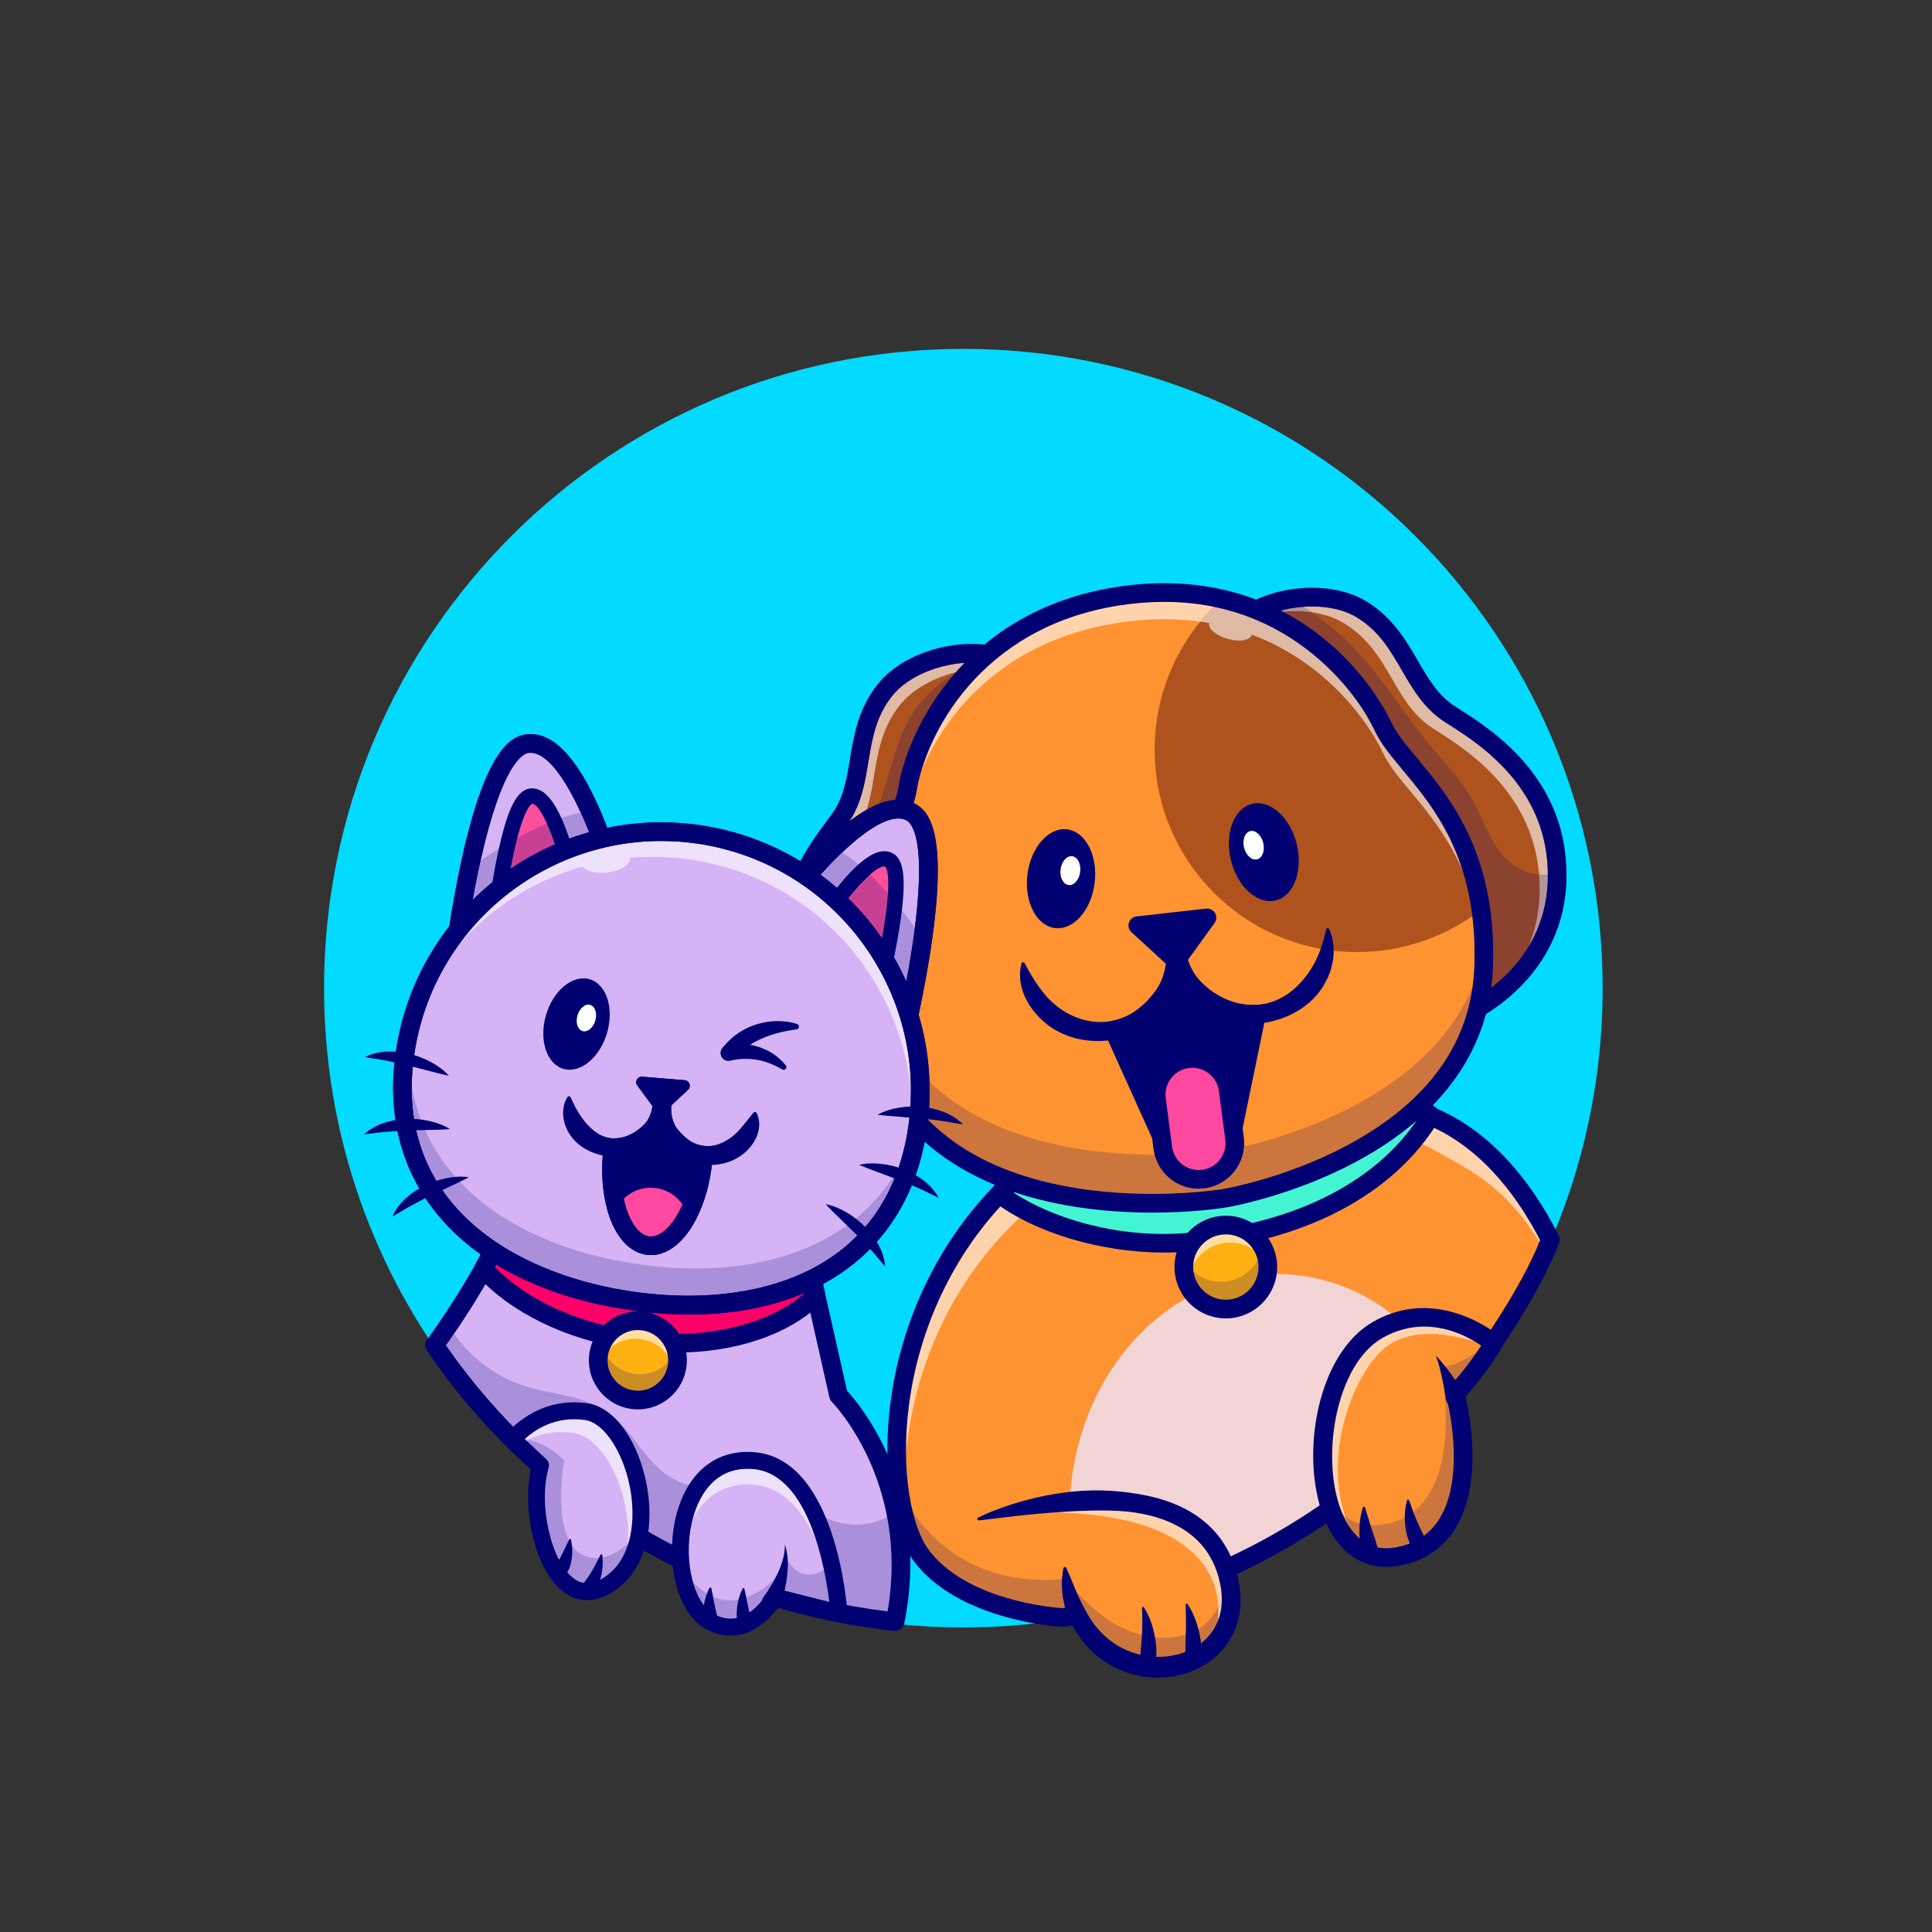 <?xml version="1.0" encoding="UTF-8" standalone="no"?>
<!-- Created with Inkscape (http://www.inkscape.org/) -->

<svg
   version="1.1"
   id="svg2"
   xml:space="preserve"
   width="5333.333"
   height="5333.333"
   viewBox="0 0 5333.333 5333.333"
   sodipodi:docname="3500_2_13.eps"
   xmlns:inkscape="http://www.inkscape.org/namespaces/inkscape"
   xmlns:sodipodi="http://sodipodi.sourceforge.net/DTD/sodipodi-0.dtd"
   xmlns="http://www.w3.org/2000/svg"
   xmlns:svg="http://www.w3.org/2000/svg"><rect x="0" y="0" width="5333.333" height="5333.333" fill="#333333" stroke="none"/><defs
     id="defs6"><clipPath
       clipPathUnits="userSpaceOnUse"
       id="clipPath160"><path
         d="m 18380.3,6640.8 c -345.3,41.4 -687,96.3 -1025.1,164.5 -21.2,184.5 -62.6,479.4 -138,813.3 -65.3,287.7 -155.9,604.4 -280.7,904 -0.1,0.3 -0.2,0.7 -0.4,0.9 0,0.1 -0.1,0.3 -0.1,0.4 -31.5,75.4 -65.1,149.8 -101,222.3 247.8,-202.7 573.2,-309.9 896.3,-309.9 223.5,0 445.9,51.4 640.6,157.8 107,-565.1 134.5,-1219.9 8.4,-1953.3 m -4290.6,1291.8 c -282.2,141.9 -558.8,293.9 -829.8,455.8 9.9,91.2 14.7,184 14.7,277.4 0,0.7 0,1.5 0,2.2 0,0 0,0 0,0.1 -0.3,972.7 -515.6,2014.9 -1127.8,2106.6 -35.1,5.3 -69.8,9.4 -103.9,12.5 -51.8,4.7 -102.3,6.9 -151.6,6.9 -555.7,0 -947.9,-279.9 -1139,-455.2 -554.2,551.6 -1062.46,1156.5 -1517.02,1809.9 56.58,80 112.13,159.8 166.62,239.3 357.29,-502.9 875.3,-894.8 1464.9,-1082.4 571.6,-181.6 1214.7,-190.3 1707,-532.9 501.1,-348.4 749.4,-981.8 1257.7,-1320.5 189.7,-126.2 396.8,-201.3 614.4,-242.8 -238.1,-349.5 -351.8,-819.2 -356.2,-1276.9"
         id="path158" /></clipPath></defs><sodipodi:namedview
     id="namedview4"
     borderopacity="1.0"
     inkscape:pageshadow="2"
     inkscape:pageopacity="0.0"
     inkscape:pagecheckerboard="0" /><g
     id="g8"
     inkscape:groupmode="layer"
     inkscape:label="ink_ext_XXXXXX"
     transform="matrix(1.333,0,0,-1.333,0,5333.333)"><g
       id="g10"
       transform="scale(0.1)"><path
         d="M 0,0 H 40000 V 40000 H 0 Z"
         style="fill:#ffffff;fill-opacity:0;fill-rule:nonzero;stroke:none"
         id="path12" /><path
         d="m 33189,19546.1 c 0,-2267.1 -569.7,-4400.8 -1574.2,-6266.3 C 29689.8,9703.3 26168,7114 22003.5,6465.6 h -0.5 c -669.2,-104.4 -1354.8,-158.5 -2053,-158.5 -477.4,0 -949,25.1 -1412.8,74.9 -3964,420.3 -7405.6,2589.8 -9537.88,5722.2 C 7555.11,14225.4 6711,16787.1 6711,19546.1 c 0,7311.9 5927.1,13239 13239,13239 7311.9,0 13239,-5927.1 13239,-13239"
         style="fill:#02daff;fill-opacity:1;fill-rule:nonzero;stroke:none"
         id="path14" /><path
         d="m 32105.7,14339.6 c -513.6,-1141.3 -1393.5,-2505.8 -1946.2,-3174.5 -1264,-1529.7 -2864.8,-2771 -4689.7,-3609.3 -28,-13.5 -56.1,-26.1 -84.1,-38.6 -8.7,-3.9 -16.9,-7.8 -25.6,-11.2 -839.3,-376.8 -1724.4,-668.7 -2645.9,-863.9 -61.8,-13.5 -124.6,-26.1 -186.9,-38.6 -71.6,-14 -142.6,-27.6 -214.6,-40.6 -101.9,-18.4 -204.8,-35.3 -307.8,-51.7 h -0.4 c -43,2.4 -2086.4,119.3 -2947.4,1314.7 -188.9,262.8 -339.7,687.6 -421.3,1218.1 -251.3,1630.7 145.9,4258.7 2057.8,6240.2 326.1,338.2 696.7,657.1 1115.7,949.4 l 6474,1113.3 c 0,0 581.3,-26.1 1301.7,-433.9 870.7,-492.4 1634.1,-810.3 2520.7,-2573.4"
         style="fill:#ff9331;fill-opacity:1;fill-rule:nonzero;stroke:none"
         id="path16" /><path
         d="m 18762.1,9895.7 c -4.1,325.2 15.5,677.6 65.6,1050.1 206.7,1536 875.9,2978.8 1890,4082 122.5,-84.6 254,-164.5 393,-239.4 -87.6,-82.3 -172.3,-166 -254.2,-251 -1367,-1416.8 -1959.7,-3164.5 -2094.4,-4641.7 m 13117.5,4394.8 c -727.7,1164.4 -1390.6,1456.9 -2131.7,1876.2 -100.4,56.8 -198.1,106.1 -291.9,149.1 87.1,109.1 168.6,221.4 244.6,337.3 642.3,-300.9 1477.9,-945.9 2193.8,-2325.2 -4.8,-12.5 -9.7,-24.9 -14.8,-37.4"
         style="fill:#ffd4ad;fill-opacity:1;fill-rule:nonzero;stroke:none"
         id="path18" /><path
         d="M 30159.5,11165.1 C 28252.9,8857 25578.5,7206 22527.3,6603.5 c -243.6,623.8 -378.9,1316.1 -378.9,2045.2 0,2748.8 1925.5,4976.7 4300.3,4976.7 1581.4,0 2963.8,-988 3710.8,-2460.3"
         style="fill:#f2d4d4;fill-opacity:1;fill-rule:nonzero;stroke:none"
         id="path20" /><path
         d="m 21884.8,16050.5 c -382.3,-269.9 -736,-572.7 -1052.1,-900.5 -1078.5,-1117.8 -1790.6,-2610.8 -2005,-4204.2 -192.4,-1430.2 65.3,-2561.3 386.2,-3007 766.1,-1063.5 2561.6,-1218.3 2781.8,-1233.4 173.6,27.5 335.4,56.2 494,87.6 2934,579.4 5604.9,2175.8 7520.8,4495.2 543,657 1499.7,2056.3 1883.9,3039.7 -802,1545.3 -1754.3,2168.9 -2416.7,2419.6 -631.5,239.1 -1074.2,366.2 -1203.5,401.7 l -6389.4,-1098.7 m 120.1,-9732.6 c -3.6,0 -7.7,0.1 -11.3,0.3 -88.9,5 -2187.3,136.9 -3093.3,1394.7 -452.4,628.2 -635.5,1948.2 -455.7,3284.5 225.4,1674.3 974.7,3244.4 2109.9,4421 343,355.7 728,683.3 1144.1,973.7 23.3,16.3 49.9,27.2 77.9,32 l 6474.1,1113.2 c 26.8,4.7 54.4,3.6 80.8,-3.2 20.4,-5.3 508.1,-131.6 1283.1,-425.1 737.2,-279 1797.6,-970.9 2663.5,-2682.1 24.2,-47.9 27.5,-103.6 9,-153.9 -381.9,-1039.7 -1386.9,-2515.3 -1978.6,-3231 C 28336,8654.1 25585.8,7010.4 22564.7,6413.9 c -169.8,-33.7 -343.2,-64.3 -529.8,-93.7 -9.9,-1.5 -19.9,-2.3 -30,-2.3"
         style="fill:#000072;fill-opacity:1;fill-rule:nonzero;stroke:none"
         id="path22" /><path
         d="M 29546.1,16701 C 28711,15458.1 26658.9,14278.3 24516,14277.7 c -1493.5,-0.3 -2824.8,233 -3822.3,1006.4 326.1,338.3 696.6,657.3 1115.5,949.7 l 6474.2,1112.9 c 0,0 582.3,-175.3 1262.7,-645.7"
         style="fill:#42f4d2;fill-opacity:1;fill-rule:nonzero;stroke:none"
         id="path24" /><path
         d="m 20991.7,15309.6 c 769.1,-506.6 2091.8,-938.4 3510.8,-839.1 2203,154.2 3962.6,1017.9 4864.6,2379 -518.2,300.4 -990.9,305.6 -1064.3,304.4 l -6418.1,-1103.2 c -319.4,-225.7 -618.8,-474.3 -893,-741.1 m 3118.8,-1239.1 c -1303,0 -2680.2,406.1 -3534.3,1060.1 -43.7,33.5 -71,84.1 -75.2,139 -4.1,54.9 15.4,109 53.6,148.6 342.9,355.8 727.7,683.5 1143.9,974.1 23.3,16.2 49.9,27.2 77.9,32 l 6474.3,1112.9 c 7.6,1.3 15.4,2.1 23.1,2.5 30.1,1.5 743.2,30.7 1469.3,-471.2 83.7,-57.9 108.2,-170.8 56,-258.1 -933.4,-1563 -2854.1,-2556.4 -5269.6,-2725.5 -138.2,-9.6 -278.3,-14.4 -419,-14.4"
         style="fill:#000072;fill-opacity:1;fill-rule:nonzero;stroke:none"
         id="path26" /><path
         d="m 26255.4,13770.4 c 0,-480.3 -389.3,-869.7 -869.7,-869.7 -480.3,0 -869.7,389.4 -869.7,869.7 0,480.3 389.4,869.7 869.7,869.7 480.4,0 869.7,-389.4 869.7,-869.7"
         style="fill:#ffb012;fill-opacity:1;fill-rule:nonzero;stroke:none"
         id="path28" /><path
         d="m 26255.2,13801.3 c -0.1,0.2 -0.2,0.4 -0.3,0.6 -4.8,133.4 -39.3,259.4 -97.9,370.8 -26.8,51.4 -58.7,99.8 -94.9,144.5 0.1,0 0,0 0.1,0 114.9,-141.9 186.1,-320.8 193,-515.9"
         style="fill:#ffd4ad;fill-opacity:1;fill-rule:nonzero;stroke:none"
         id="path30" /><path
         d="m 25602.5,14612.9 c -69.3,17.8 -141.8,27.2 -216.7,27.2 0.1,0 0.1,0 0.2,0 74.8,0 147.4,-9.4 216.6,-27.2 h -0.1"
         style="fill:#b3fbed;fill-opacity:1;fill-rule:nonzero;stroke:none"
         id="path32" /><path
         d="m 26062.1,14317.2 c -115.8,143 -276,248.6 -459.6,295.7 h 0.1 c 183.7,-47.1 343.9,-152.6 459.6,-295.7 -0.1,0 0,0 -0.1,0"
         style="fill:#9999c7;fill-opacity:1;fill-rule:nonzero;stroke:none"
         id="path34" /><path
         d="m 24668.1,13722.4 c -54.9,55.1 -102.4,117.5 -141,185.7 -0.5,-3.2 -1,-6.4 -1.5,-9.7 61.9,419.6 423.5,741.7 860.2,741.7 74.9,0 147.4,-9.4 216.7,-27.2 183.6,-47.1 343.8,-152.7 459.6,-295.7 36.2,-44.7 68.1,-93.1 94.9,-144.5 -4.6,8.7 -9.3,17.3 -14.1,25.8 -9.7,-61.3 -25.8,-120.4 -47.7,-176.7 -157.5,158.1 -375.3,255.9 -616,255.9 -369.4,0 -685.1,-230.4 -811.1,-555.3"
         style="fill:#ffdfa0;fill-opacity:1;fill-rule:nonzero;stroke:none"
         id="path36" /><path
         d="m 24722.1,13208.1 c -126.8,149.5 -204,342.6 -206.1,553.6 2.1,-211 79.3,-404 206.2,-553.6 -0.1,-0.1 0,0 -0.1,0"
         style="fill:#cc763e;fill-opacity:1;fill-rule:nonzero;stroke:none"
         id="path38" /><path
         d="m 25385.7,12900.7 c -266.1,0 -504.1,119.3 -663.6,307.4 0.1,0 0,-0.1 0.1,0 159.5,-188.1 397.6,-307.4 663.5,-307.4 v 0 0"
         style="fill:#c2aac0;fill-opacity:1;fill-rule:nonzero;stroke:none"
         id="path40" /><path
         d="m 26255.4,13770.4 c 0,0.8 0,1.7 0,2.5 0,-0.8 0,-1.7 0,-2.5 m -1739.4,0 c 0,0.8 0,1.7 0,2.5 0,-0.8 0,-1.7 0,-2.5 m 1739.4,3.1 c 0,0.9 0,1.7 0,2.5 0,-0.8 0,-1.7 0,-2.5 m -1739.4,0.6 c 0,0.4 0,0.7 0,1.1 0,-0.4 0,-0.7 0,-1.1 m 1739.4,2 c 0,0.8 0,1.8 0,2.6 0,-0.9 0,-1.7 0,-2.6 m 0,2.8 c -0.1,7.7 -0.3,15.4 -0.5,23.1 v -0.1 c 0.2,-7.6 0.4,-15.3 0.5,-23"
         style="fill:#cc763e;fill-opacity:1;fill-rule:nonzero;stroke:none"
         id="path42" /><path
         d="m 25385.7,12900.7 c -265.9,0 -504,119.3 -663.5,307.4 -126.9,149.6 -204.1,342.6 -206.2,553.6 0,2.9 0,5.8 0,8.7 v 0 0 c 0,0.8 0,1.7 0,2.5 0,0.4 0,0.8 0,1.2 0,0.4 0,0.7 0,1.1 0.2,41.8 3.6,82.9 9.6,123.2 -6.2,-41.7 -9.3,-84.5 -9.3,-128 0,-141.6 33.8,-274.9 93.7,-392.8 -0.5,10.1 -0.5,20.3 -0.5,30.4 0,110.9 20.7,216.9 58.6,314.4 157.4,-158.1 375.4,-255.9 616.2,-255.9 369.4,0 685.1,230.3 810.9,555.3 64,-64.2 118.1,-138.3 159.7,-219.8 0.2,-7.7 0.4,-15.4 0.5,-23.1 0,0 0,-0.1 0,-0.2 0,-0.8 0,-1.8 0,-2.6 v -0.1 c 0,-0.8 0,-1.6 0,-2.5 0,-0.2 0,-0.4 0,-0.6 0,-0.8 0,-1.7 0,-2.5 v 0 0 c 0,-480.3 -389.4,-869.7 -869.7,-869.7 v 0"
         style="fill:#cc8d25;fill-opacity:1;fill-rule:nonzero;stroke:none"
         id="path44" /><path
         d="m 26254.9,13801.9 v 0.1 c -4.8,133.4 -39.6,259.1 -97.9,370.7 58.6,-111.4 93.1,-237.4 97.9,-370.8"
         style="fill:#ccaaa1;fill-opacity:1;fill-rule:nonzero;stroke:none"
         id="path46" /><path
         d="m 24610,13377.6 c -59.9,117.9 -93.7,251.2 -93.7,392.8 0,43.5 3.1,86.3 9.3,128 0.5,3.3 1,6.5 1.5,9.7 38.6,-68.2 86.1,-130.6 141,-185.7 -37.9,-97.5 -58.6,-203.5 -58.6,-314.4 0,-10.1 0,-20.3 0.5,-30.4 m 1644.9,424.4 c -41.6,81.5 -95.7,155.6 -159.7,219.8 21.9,56.3 38,115.4 47.7,176.7 4.8,-8.5 9.5,-17.1 14.1,-25.8 58.3,-111.6 93.1,-237.3 97.9,-370.7"
         style="fill:#ccb297;fill-opacity:1;fill-rule:nonzero;stroke:none"
         id="path48" /><path
         d="m 25385.7,14446.9 c -373,0 -676.4,-303.5 -676.4,-676.5 0,-373 303.4,-676.4 676.4,-676.4 373,0 676.5,303.4 676.5,676.4 0,373 -303.5,676.5 -676.5,676.5 z m 0,-1739.5 c -586.1,0 -1063,476.9 -1063,1063 0,586.1 476.9,1063 1063,1063 586.2,0 1063,-476.9 1063,-1063 0,-586.1 -476.8,-1063 -1063,-1063"
         style="fill:#000072;fill-opacity:1;fill-rule:nonzero;stroke:none"
         id="path50" /><path
         d="m 25105.5,5912 c -708.4,-693.3 -2179.1,-600.5 -2792.8,650.9 -105.3,215 -185.5,463.8 -231.4,749.4 l -0.5,1 c -12.1,72.4 -21.7,146.8 -29,224.1 l -1787.7,1014.7 c 0,0 83.5,26.6 230,65.7 887.6,237.3 4082.3,939.3 4856.4,-1005 12.5,-30.9 24.1,-62.8 35.2,-95.2 v -0.4 c 241.1,-703.6 77.8,-1254.9 -280.2,-1605.2"
         style="fill:#ff9331;fill-opacity:1;fill-rule:nonzero;stroke:none"
         id="path52" /><path
         d="m 23984.9,5481.2 c -580.3,0 -1193.7,280.5 -1574.2,903.1 v 0 c 380.6,-622.4 993.9,-903.1 1574.2,-903.1 426.6,0 835.4,151.7 1120.6,430.8 v 0 0 c 241.2,236.1 394.1,563.4 394.3,967 0.1,86.6 -6.8,176.6 -21.4,270 163.1,-1044.1 -628.4,-1667.8 -1493.5,-1667.8"
         style="fill:#cccce3;fill-opacity:1;fill-rule:nonzero;stroke:none"
         id="path54" /><path
         d="m 21995.7,6705.4 c -220.2,15.1 -2015.7,169.9 -2781.8,1233.4 -118.9,165.2 -229.1,424.4 -311,758.1 371,-544.6 1200.5,-1407 2732,-1407 142.6,0 291,7.5 445.9,23.4 l 0.5,-1 v 0 c 33.5,-208.3 85.2,-397 151.6,-567.3 -77.1,-13.6 -155.8,-26.7 -237.2,-39.6"
         style="fill:#cc763e;fill-opacity:1;fill-rule:nonzero;stroke:none"
         id="path56" /><path
         d="m 22410.7,6384.3 c -34.7,56.7 -67.4,116.2 -98,178.6 -101.9,-18.4 -204.8,-35.3 -307.8,-51.7 h -0.4 c -43,2.4 -2086.4,119.3 -2947.4,1314.7 -92.5,128.6 -175.8,296 -246.3,495.6 -34.9,284.6 -89.6,550.8 -157.2,797 1.4,4.5 2.9,9 4.4,13.4 0,0 73.7,-183.7 244.9,-435 81.9,-333.7 192.1,-592.9 311,-758.1 766.1,-1063.5 2561.6,-1218.3 2781.8,-1233.4 81.4,12.9 160.1,26 237.2,39.6 24.6,-63.2 51.3,-123.9 79.8,-182.1 30.6,-62.4 63.3,-121.9 98,-178.6 v 0"
         style="fill:#000072;fill-opacity:1;fill-rule:nonzero;stroke:none"
         id="path58" /><path
         d="m 25478.3,7149.4 c -0.2,1 -0.3,2 -0.5,3 0.2,-1 0.3,-2 0.5,-3 m -0.6,4 c -0.2,0.8 -0.3,1.7 -0.4,2.5 0.1,-0.9 0.2,-1.7 0.4,-2.5 m -0.6,3.8 c -0.2,0.7 -0.2,1.2 -0.3,1.9 0,-0.6 0.2,-1.3 0.3,-1.9 m -0.7,3.8 c 0,0.3 0,0.5 -0.1,0.8 0.1,-0.3 0.1,-0.4 0.1,-0.8"
         style="fill:#cccce3;fill-opacity:1;fill-rule:nonzero;stroke:none"
         id="path60" /><path
         d="m 25388.2,7509.8 v 0 0 m -1.2,3.6 c -0.4,1.3 -0.9,2.5 -1.3,3.8 0.5,-1.3 0.9,-2.5 1.3,-3.8 m -1.3,3.8 v 0 0.4 0 c -11.1,32.4 -22.7,64.3 -35.2,95.2 l 119.3,-57 c -28,-13.5 -56.1,-26.1 -84.1,-38.6"
         style="fill:#000072;fill-opacity:1;fill-rule:nonzero;stroke:none"
         id="path62" /><path
         d="m 23984.9,5481.2 c -580.3,0 -1193.6,280.7 -1574.2,903.1 -34.7,56.7 -67.4,116.2 -98,178.6 -28.5,58.2 -55.2,118.9 -79.8,182.1 -66.4,170.3 -118.1,359 -151.6,567.3 13.5,-19.3 246.4,-355.6 632.9,-670.2 348.1,-283.1 820.4,-548.2 1368.6,-548.2 64.5,0 129.9,3.7 196.5,11.4 535.9,62.1 810.7,336.8 949.2,635.2 12.2,-249.9 -26.3,-525.6 -123,-828.5 v 0 c -285.2,-279.1 -694,-430.8 -1120.6,-430.8 m 1400.8,2036.4 c -11.1,32.4 -22.7,64.3 -35.2,95.2 v 0 c 12.5,-30.9 24.1,-62.8 35.2,-95.2 v 0"
         style="fill:#cc763e;fill-opacity:1;fill-rule:nonzero;stroke:none"
         id="path64" /><path
         d="m 25228.5,6740.5 c -32.4,665.6 -424.7,1147.7 -1036.9,1469.9 -736.3,387.5 -1732.8,478.5 -2505.7,478.5 -683.3,0 -1191.8,-71.1 -1191.8,-71.1 411.2,109.9 1318,319.7 2249.5,319.7 1079.1,0 2191.4,-281.2 2606.9,-1324.7 v 0 c 0,0 6.2,-40.1 9.6,-106.8 8.8,-159.9 3.7,-474 -131.6,-765.5 m 249.9,408.5 c -0.1,0.1 -0.1,0.3 -0.1,0.4 0,-0.1 0,-0.3 0.1,-0.4 m -0.6,3.4 c 0,0.4 -0.1,0.6 -0.1,1 0,-0.3 0.1,-0.7 0.1,-1 m -0.5,3.5 c -0.1,0.4 -0.2,0.9 -0.2,1.3 0,-0.4 0.1,-0.9 0.2,-1.3 m -0.5,3.2 c -0.1,0.6 -0.3,1.4 -0.4,1.9 0.1,-0.6 0.3,-1.3 0.4,-1.9 m -0.5,2.7 c -18.2,111.3 -47.2,227.4 -88.1,348 40.9,-120.6 69.9,-236.7 88.1,-348 m -88.1,348 c -0.4,1.2 -0.8,2.5 -1.2,3.6 0.4,-1.2 0.8,-2.4 1.2,-3.6"
         style="fill:#ffd4ad;fill-opacity:1;fill-rule:nonzero;stroke:none"
         id="path66" /><path
         d="m 25105.5,5912 c 96.7,302.9 135.2,578.6 123,828.5 135.3,291.5 140.4,605.6 131.6,765.5 -3.4,66.7 -9.6,106.8 -9.6,106.8 12.5,-30.9 24.1,-62.8 35.2,-95.2 v -0.4 0 0 0 c 0.4,-1.3 0.9,-2.5 1.3,-3.8 0.4,-1.1 0.8,-2.4 1.2,-3.6 v 0 c 40.9,-120.6 69.9,-236.7 88.1,-348 0.1,-0.3 0.1,-0.5 0.1,-0.8 0.1,-0.5 0.3,-1.3 0.4,-1.9 0.1,-0.7 0.1,-1.2 0.3,-1.9 0,-0.4 0.1,-0.9 0.2,-1.3 0.1,-0.8 0.2,-1.7 0.4,-2.5 0,-0.4 0.1,-0.6 0.1,-1 0.2,-1 0.3,-2 0.5,-3 0,-0.1 0,-0.3 0.1,-0.4 14.6,-93.4 21.5,-183.4 21.4,-270 -0.2,-403.6 -153.1,-730.9 -394.3,-967"
         style="fill:#ebc8b2;fill-opacity:1;fill-rule:nonzero;stroke:none"
         id="path68" /><path
         d="m 20255.1,8580.4 c 225.1,113.1 459.4,199.8 697.6,276.5 119.3,37.3 239.5,73 361.1,102.7 121.3,31.1 243.7,59.1 367,82.8 246.6,47.8 497,80.5 749.8,95.7 252.7,14.2 507.8,7.6 762.5,-16.4 254.6,-26 509.8,-65.5 761.5,-134 251.2,-68 500.2,-163.9 729.3,-304.8 228.7,-139.8 437.3,-323.8 597.2,-545.1 159.4,-220.9 274,-472.7 337.7,-730.4 67.6,-257.8 97,-535.8 50,-812.7 -44.1,-276.3 -169,-545.4 -357,-758.1 -187.2,-214.5 -434,-366 -694.4,-459.3 -261.4,-93.6 -541,-125.7 -815.1,-103.1 -273.9,24.7 -544,104.2 -784.4,238.8 -240.8,133.5 -452.3,317.9 -615.5,534.6 -163.9,215.8 -289.2,457.8 -356,713.1 -14.2,64.4 -27.9,128.6 -39.4,192.8 -9.3,64.6 -11.8,130.2 -15.6,194.8 l -3.3,96.8 c 2.3,32.6 4.3,65 7.6,97.3 6.5,64.7 14.1,128.8 26.6,192.2 3.3,16.8 19.6,27.7 36.3,24.3 10,-1.9 17.8,-8.5 21.9,-17 l 0.8,-1.6 c 109.7,-233.5 183.3,-457.5 287.3,-665 101.2,-206.4 206,-405.6 348.8,-575.2 142.2,-168.6 312.5,-310.3 504.7,-411.3 192,-100.6 403.1,-165.1 619.2,-183.6 215.6,-20.9 435.3,3.3 638.8,69.9 202.6,67.4 391.5,177.8 531.9,332.2 140.8,153.5 234.7,345.5 271.8,553.9 36.7,208.7 17.8,431 -38.7,647.7 -54.2,220 -148.6,423.3 -276.6,601.5 -128.6,177.9 -295.7,326 -486.2,442.7 -383.1,233 -850.7,341.3 -1320.5,367.6 -235.9,13 -473.6,10.9 -712.2,1.8 -238.7,-7.4 -478.5,-22 -719.2,-41.3 -481.9,-36.8 -965.8,-97.9 -1457.4,-157.3 l -0.8,-0.1 c -16.4,-2 -31.4,9.7 -33.4,26.2 -1.5,12.8 5.4,24.8 16.3,30.4"
         style="fill:#000072;fill-opacity:1;fill-rule:nonzero;stroke:none"
         id="path70" /><path
         d="m 30895.8,12135.3 c -82.6,-139.1 -324.6,-517.9 -757.1,-995.8 0,0 803.5,-2973.9 -1177.5,-3360.5 -286.5,-56 -532.9,-16.9 -740.2,93.8 -750.9,399.1 -983.7,1737.5 -733.9,2896.1 25.1,116 55,230.5 89.8,342.1 v 1 l 0.5,0.9 c 183.6,588.6 501.5,1094.9 949,1352.9 1127.2,650.4 2165.5,-86 2367.5,-244.5 23.2,-17.8 35.3,-28.5 35.3,-28.5 0,0 -10.6,-19.8 -33.4,-57.5"
         style="fill:#ff9331;fill-opacity:1;fill-rule:nonzero;stroke:none"
         id="path72" /><path
         d="m 27853.4,8188.5 c -0.3,0.3 -0.5,0.7 -0.8,1 0.3,-0.3 0.5,-0.7 0.8,-1 m -1.2,1.6 c -86.9,111.1 -161.5,240.1 -223.7,382.5 -51.7,118.5 -95,246.4 -129.8,381.2 -72.1,279.6 -107.9,588.8 -108,905.8 -0.1,302.3 32.2,611.7 96.4,909.3 25.1,116 55,230.5 89.8,342.1 v 1 l 0.5,0.9 c 183.6,588.6 501.5,1094.9 949,1352.9 334.7,193.1 661.6,264 961.1,264 709.1,0 1264.4,-397 1406.4,-508.5 23.2,-17.8 35.3,-28.5 35.3,-28.5 v 0 c 0,0 -12.1,10.7 -35.3,28.5 -28.5,-20.8 -57.8,-41.9 -87.6,-63.1 -305.4,81.7 -749.3,227.8 -1203,227.8 -294.6,0 -593.4,-61.7 -861,-242.6 -602.4,-407.2 -1361.1,-2064 -889.1,-3528.1 -698.1,605.5 -294.2,2416 -276.3,2494.7 l -89.8,-341.1 c -202.7,-940.7 -87.5,-1999.7 365.1,-2578.8 m 3066.5,3984.1 c 6.9,12.1 10.4,18.4 10.5,18.6 -0.1,-0.1 -3.5,-6.5 -10.5,-18.6 m 10.5,18.6 v 0 0"
         style="fill:#ffd4ad;fill-opacity:1;fill-rule:nonzero;stroke:none"
         id="path74" /><path
         d="m 28574.2,7761.8 c -296.8,36 -536.6,191.7 -720.8,426.7 104.5,-133.3 227,-241 367.6,-315.7 v 0 0 c 107.2,-57.3 224.9,-95.4 353.2,-111 m -721.6,427.7 c -0.1,0.2 -0.3,0.4 -0.4,0.6 0.1,-0.2 0.2,-0.4 0.4,-0.6"
         style="fill:#cccce3;fill-opacity:1;fill-rule:nonzero;stroke:none"
         id="path76" /><path
         d="m 30138.7,11139.5 v 0 c 125.8,139 235.5,269.6 329.8,388.4 -94.3,-118.8 -204,-249.4 -329.8,-388.4 m 330.1,388.8 c 0.1,0 0.1,0.1 0.2,0.2 -0.1,-0.1 -0.2,-0.2 -0.2,-0.2 m 367.9,511.2 c 24.8,39 44.5,71.2 59.1,95.8 v 0 c 9.9,16.4 17.5,29.4 22.9,38.9 -13.6,-23.9 -40.7,-70 -82,-134.7 m 92.5,153.3 v 0 0"
         style="fill:#000072;fill-opacity:1;fill-rule:nonzero;stroke:none"
         id="path78" /><path
         d="m 28709.1,7753.7 c -46.2,0 -91.2,2.7 -134.9,8.1 -128.3,15.6 -246,53.7 -353.2,111 v 0 c -165.2,236.4 -285.3,486.6 -367.8,742.5 140.7,-122.1 326.3,-195.1 568.9,-195.1 75.3,0 155.8,7 242.4,21.8 1780.6,303.9 1180.4,3257.5 1180.4,3257.5 5.3,-0.2 10.8,-0.3 16.2,-0.3 240.1,0 627.6,234.1 945.2,459 31.3,-8.3 61.2,-16.1 89.5,-22.9 -14.6,-24.6 -34.3,-56.8 -59.1,-95.8 -74.6,-116.7 -195.5,-294.1 -367.7,-511 -0.1,-0.1 -0.1,-0.2 -0.2,-0.2 -0.1,-0.1 -0.2,-0.2 -0.3,-0.4 -94.3,-118.8 -204,-249.4 -329.8,-388.4 v 0 0 c 0,0 161.1,-596.2 161.2,-1289.4 0.1,-855 -244.7,-1857.6 -1338.7,-2071.1 v 0 c -87.7,-17.1 -171.8,-25.3 -252.1,-25.3"
         style="fill:#cc763e;fill-opacity:1;fill-rule:nonzero;stroke:none"
         id="path80" /><path
         d="m 28221,7872.8 c -140.6,74.7 -263.1,182.4 -367.6,315.7 -0.3,0.3 -0.5,0.7 -0.8,1 -0.2,0.2 -0.3,0.4 -0.4,0.6 -452.6,579.1 -567.8,1638.1 -365.1,2578.8 l 89.8,341.1 c -17.9,-78.7 -421.8,-1889.2 276.3,-2494.7 82.5,-255.9 202.6,-506.1 367.8,-742.5 m 2674.8,4262.5 c -28.3,6.8 -58.2,14.6 -89.5,22.9 29.8,21.2 59.1,42.3 87.6,63.1 23.2,-17.8 35.3,-28.5 35.3,-28.5 v 0 0 0 c -0.1,-0.2 -3.6,-6.5 -10.5,-18.6 -5.4,-9.5 -13,-22.5 -22.9,-38.9 v 0"
         style="fill:#ccaaa1;fill-opacity:1;fill-rule:nonzero;stroke:none"
         id="path82" /><path
         d="m 29493.3,12537.7 c -271.1,0 -567,-64.3 -870.4,-239.3 -951.1,-548.7 -1272.8,-2439 -859.3,-3544.3 160.9,-430.2 492.8,-915.7 1160.6,-785.4 397.3,77.5 686.6,269.8 884.7,587.7 570.5,916 147.4,2516.7 143.1,2532.8 -17.2,63.5 -0.9,131.3 43.3,180.1 346.6,382.8 567.9,701.5 678.7,874.8 -207.7,143.6 -646,393.6 -1180.7,393.6 z M 28710,7560.5 c -584.2,0 -1052.2,373.3 -1308.5,1058.2 -476.8,1274.6 -124.4,3349.5 1028.3,4014.5 1359.9,784.6 2613.8,-283.8 2626.4,-294.7 68.2,-59.3 86.1,-158.1 43.1,-237.7 -9.9,-18.3 -238.6,-436.8 -748.7,-1014.1 91.2,-395.4 360.7,-1812.7 -213.6,-2734.6 -254.3,-408.3 -637.5,-665 -1138.8,-762.8 -98.7,-19.2 -195,-28.8 -288.2,-28.8"
         style="fill:#000072;fill-opacity:1;fill-rule:nonzero;stroke:none"
         id="path84" /><path
         d="m 29939.2,11046.9 c -9.4,71.9 -22.3,148.3 -35.4,222.6 -13.4,74.7 -27.8,149.5 -44,223.8 -32.9,148.8 -69.7,296.6 -125.5,441 110.1,-109.5 208,-234.3 301.4,-361 46.7,-63.5 91.8,-128.1 136.2,-193.5 44.5,-66 87.4,-130.5 130.6,-200.8 l 1.8,-3 c 57.2,-93.2 28,-215.1 -65.2,-272.3 -93.2,-57.2 -215.2,-27.9 -272.3,65.3 -14.9,24.2 -24,51.4 -27.6,77.9"
         style="fill:#000072;fill-opacity:1;fill-rule:nonzero;stroke:none"
         id="path86" /><path
         d="m 32248.3,21909.5 c 0,-38.7 -0.5,-78.3 -1.5,-118.4 -48.3,-1884.4 -1691.1,-2899 -2850.7,-3140.6 l -3913.7,8165.6 v 145 c 261.4,332.9 731.5,557.1 1234.5,642.6 519.4,88.9 1074.1,30.4 1471.2,-207.8 966.4,-579.8 1014.7,-1642.8 1836.1,-2174.2 574,-371.1 2212,-1302.7 2224.1,-3312.2"
         style="fill:#ae531e;fill-opacity:1;fill-rule:nonzero;stroke:none"
         id="path88" /><path
         d="m 32017.8,21888.6 c -48.1,0 -96.3,2.7 -144,8.2 -150.8,1820.5 -1664.8,2683.4 -2212,3037.1 -821.4,531.5 -869.7,1594.5 -1836.1,2174.3 -193.2,115.9 -423.7,189.2 -669.2,223.8 -55.4,37.8 -111.7,74.9 -169,111.1 62.8,4.7 125.5,7.1 187.8,7.1 337.2,0 663.3,-69.9 913.4,-220 465.2,-279.1 696.2,-677.2 940.8,-1098.7 226.7,-390.8 461.2,-794.8 889.7,-1072.1 30.5,-19.7 63.9,-41 99.9,-63.9 612.8,-390 2034,-1294.6 2035.7,-3106.4 -12.4,-0.3 -24.7,-0.5 -37,-0.5"
         style="fill:#dfbaa5;fill-opacity:1;fill-rule:nonzero;stroke:none"
         id="path90" /><path
         d="m 30882.9,19556.2 c 18.1,136.6 29.8,275.2 35,415.9 v 0.1 c 15.6,427.6 -3.8,839.5 -57.7,1224.4 -219.5,1560.6 -967.2,2458.7 -1513.2,3114.4 -227.8,273.5 -424.5,509.8 -524.4,725.9 -83.6,181.1 -738.4,1512 -2254.7,2307.1 82.1,7.5 164.4,11.4 246.2,11.4 115.9,0 230.7,-7.7 342.4,-23.4 173.8,-118.7 338.3,-244.5 491,-372.4 804,-673 1326.3,-1615.2 1996,-2422.1 288.4,-346.9 607.3,-673.6 832,-1064.5 262.8,-457.5 403.4,-1011.2 815.6,-1340.8 167,-133.5 371.3,-211.3 582.7,-235.4 7.4,-89.3 11.5,-181.1 12.1,-275 0,-38.7 -0.5,-78.3 -1.5,-118.4 -10.4,-410.6 -96.7,-779.9 -237.1,-1108.9 -206.8,-337.5 -475.2,-614.9 -764.4,-838.3"
         style="fill:#8b422f;fill-opacity:1;fill-rule:nonzero;stroke:none"
         id="path92" /><path
         d="m 31647.3,20394.5 c 140.4,329 226.7,698.3 237.1,1108.9 1,40.1 1.5,79.7 1.5,118.4 -0.6,93.9 -4.7,185.7 -12.1,275 47.7,-5.5 95.9,-8.2 144,-8.2 12.3,0 24.6,0.2 37,0.5 0,-30.8 -0.4,-61.7 -1.2,-93 -14.1,-551.7 -169.9,-1015.9 -406.3,-1401.6 M 27156.5,27332 c -111.7,15.7 -226.5,23.4 -342.4,23.4 -81.8,0 -164.1,-3.9 -246.2,-11.4 -13.8,7.3 -27.7,14.4 -41.7,21.6 149.4,39.6 305.3,65.7 461.3,77.5 57.3,-36.2 113.6,-73.3 169,-111.1"
         style="fill:#b2959b;fill-opacity:1;fill-rule:nonzero;stroke:none"
         id="path94" /><path
         d="m 21056.9,26132 -761,-9023.3 c -470.6,-74.4 -1059.1,-59.9 -1640.3,97.6 -863.9,234.3 -1712.9,784.2 -2139.5,1826.9 -792.4,1936 447.9,3434.4 860.5,3996.3 579.3,788.1 246.9,1799.3 944.6,2684 457.6,580.8 1453.9,876 2207.2,729.6 175.4,-33.8 337.7,-91.8 476.9,-175.9 l 51.6,-135.2"
         style="fill:#ae531e;fill-opacity:1;fill-rule:nonzero;stroke:none"
         id="path96" /><path
         d="m 18217.3,23368.7 c 91.1,297.3 182.6,594.8 274,891.9 86,280.3 173,562.9 313.6,820.5 224.1,410.1 575.6,737.3 972.5,987.3 -727.2,-834.3 -1079.8,-1766.6 -1177.9,-2386.8 -11.7,-73.4 -33,-152.6 -61.7,-237.2 -101.1,-7.9 -208,-33.2 -320.5,-75.7"
         style="fill:#8b422f;fill-opacity:1;fill-rule:nonzero;stroke:none"
         id="path98" /><path
         d="m 17590.6,22999.2 c 254.1,389.5 324.6,818.2 392.9,1233.7 79.1,480.9 153.8,935 489.6,1361.1 313.3,397.4 925.8,650.3 1501.8,688.7 -62.3,-64 -122.4,-129 -180.1,-194.5 -466.6,-116.5 -902.9,-354.8 -1164.1,-686.1 -551.3,-699.2 -459.6,-1477.3 -682.9,-2162 -114.1,-65 -233.2,-145.3 -357.2,-240.9"
         style="fill:#dfbaa5;fill-opacity:1;fill-rule:nonzero;stroke:none"
         id="path100" /><path
         d="m 25666,26880 3837.1,-8005.7 c 938.8,246.5 2504.2,1115.3 2550.5,2921.8 48,1874.1 -1411.3,2802.8 -2034.5,3199.4 -36,22.9 -69.4,44.2 -99.9,63.9 -428.5,277.3 -663,681.3 -889.7,1072.1 -244.6,421.5 -475.6,819.6 -940.8,1098.7 -681.2,408.7 -1925.6,222.8 -2422.7,-350.2 m 3730,-8422.8 c -73.2,0 -141.6,41.7 -174.2,109.7 l -3913.7,8165.7 c -24.5,51 -24.6,107.4 -4.9,156 -25.1,62.1 -17.2,135.5 27.2,191.9 596.5,759.2 2088.9,1002.1 2957.2,481.2 550.6,-330.4 829.9,-811.7 1076.2,-1236.2 213.3,-367.5 414.7,-714.6 765.4,-941.6 29.7,-19.2 62.3,-40 97.4,-62.3 678.4,-431.7 2267.1,-1442.7 2213.4,-3535.4 -22.9,-893.5 -393.1,-1696.9 -1070.6,-2323.4 -531.1,-491.1 -1236,-856.1 -1933.9,-1001.5 -13.2,-2.8 -26.4,-4.1 -39.5,-4.1"
         style="fill:#000072;fill-opacity:1;fill-rule:nonzero;stroke:none"
         id="path102" /><path
         d="m 20126.5,26287.9 c -617.1,0 -1312.4,-261.4 -1653.4,-693.9 -335.8,-426.1 -410.5,-880.2 -489.6,-1361.1 -73.3,-445.7 -149.1,-906.7 -451.3,-1318 -21.5,-29.3 -45.2,-61 -70.7,-95.2 -441.9,-591.9 -1476.7,-1978.2 -766.6,-3713.2 684.4,-1672.5 2456.2,-1929.3 3421.3,-1826.5 l 746.2,8846.4 c -204.9,110.2 -462.8,161.5 -735.9,161.5 m -407.1,-9416.7 c -529.7,0 -1073.7,101.8 -1556.8,296.8 -855.8,345.3 -1487,965 -1825.5,1792.1 -792.8,1937.4 333.6,3446.4 814.6,4090.8 24.9,33.4 48,64.3 69,92.8 247.4,336.7 312.5,732.7 381.4,1151.9 79.6,484.4 169.9,1033.4 567.5,1537.7 626.8,795.2 2108.3,1097.7 2935.5,599.6 61.4,-37 94.9,-102.8 93.5,-169.7 35.6,-38.5 55.5,-91.3 50.8,-147.6 l -761.1,-9023 c -7.5,-88.7 -74.4,-160.7 -162.3,-174.7 -197,-31.3 -400.8,-46.6 -606.6,-46.7"
         style="fill:#000072;fill-opacity:1;fill-rule:nonzero;stroke:none"
         id="path104" /><path
         d="m 30724.8,19979.2 c -144.9,-3913.7 -5363.2,-4783.4 -5363.2,-4783.4 0,0 -5749.8,-966.4 -7235.1,2998.1 -1080.4,2882.6 506.4,4464.5 663.9,5457.4 157,993 1174.6,3511.8 4348.6,4010.4 818.9,128.5 1539.3,89.9 2167.5,-55.6 1965.1,-455.6 3021.3,-1958.3 3340.7,-2650.2 361.8,-783.2 1716.7,-1617.7 2021.6,-3786.1 50.2,-358.6 72,-753.3 56,-1190.6"
         style="fill:#ff9331;fill-opacity:1;fill-rule:nonzero;stroke:none"
         id="path106" /><path
         d="m 30668.8,21169.8 c -708.9,-549.4 -1598.9,-876.5 -2565.2,-876.5 -2314.9,0 -4191.6,1876.6 -4191.6,4191.5 0,1239.8 538.3,2354.1 1394.5,3121.3 1965.1,-455.6 3021.3,-1958.3 3340.7,-2650.2 361.8,-783.2 1716.7,-1617.7 2021.6,-3786.1"
         style="fill:#ae531e;fill-opacity:1;fill-rule:nonzero;stroke:none"
         id="path108" /><path
         d="m 19083.6,24060.2 c 360.1,1197.5 1522,3007.8 4085.3,3410.5 320,50.3 633.7,75.4 939.5,75.4 354.1,0 697.7,-33.7 1028.3,-100.8 -98,-98.2 -191.2,-201.2 -279.1,-308.7 -237.5,33 -486.6,50.8 -747.7,50.8 -306.9,0 -630.4,-24.6 -970.9,-78 -2390.4,-375.5 -3557.7,-1896.8 -4055.4,-3049.2"
         style="fill:#ffd4ad;fill-opacity:1;fill-rule:nonzero;stroke:none"
         id="path110" /><path
         d="m 30293.3,21972.4 c -525.5,1213.3 -1371.6,1837 -1646.1,2431.2 -284.2,615.6 -1151,1872.3 -2721.8,2463.3 0,-1.5 -0.5,-2.9 -0.9,-4.4 -21.4,-75.6 -126.2,-117.5 -265.3,-117.5 -71.6,0 -152.2,11.1 -235.3,34.4 -242.1,68.1 -412.6,214.5 -384.1,328.6 -60,10.5 -120.7,20.1 -182.2,28.6 87.9,107.5 181.1,210.5 279.1,308.7 42.3,-8.6 84.3,-17.8 126.1,-27.5 1799,-417.1 2863.5,-1794.7 3208.9,-2543 121.2,-262.3 333,-516.7 578.3,-811.2 431.3,-518 946.1,-1136.3 1243.3,-2091.2"
         style="fill:#dfbaa5;fill-opacity:1;fill-rule:nonzero;stroke:none"
         id="path112" /><path
         d="m 23858.3,15285.7 c -455.1,0 -981.5,28 -1527.4,113.4 -1378.1,215.6 -2437.4,711.2 -3166.9,1478.8 26.7,265.6 33.4,528.9 21.2,788.4 1328.2,-1314.2 3367,-1570.2 4752.4,-1570.2 882.8,0 1500.3,103.8 1500.3,103.8 0,0 3916.6,652.8 5057.6,3372 -188.4,-1355.3 -1057.6,-2456.3 -2589.2,-3277 -1279.9,-685.8 -2563.8,-906.4 -2576.8,-908.5 -9.2,-1.5 -614.1,-100.7 -1471.2,-100.7 m -4801.4,1709.6 c -4.9,5.7 -9.9,11.3 -14.8,17 21,269.7 21.5,537 2.6,800 40.1,-43.8 81,-86.4 122.6,-128.1 -9.1,-95.7 -20.6,-191.6 -35,-287.8 -20.5,-137.7 -45.7,-271.6 -75.4,-401.1"
         style="fill:#cc763e;fill-opacity:1;fill-rule:nonzero;stroke:none"
         id="path114" /><path
         d="m 30724.8,19979.2 h 0.5 -0.5 m -6616.4,7566.9 c -305.8,0 -619.5,-25.1 -939.5,-75.4 -2902.9,-456 -4008.6,-2717.5 -4187.6,-3849.6 -45.4,-286.1 -190.6,-599.6 -358.7,-962.7 -457.8,-988.8 -1084.8,-2343 -315.1,-4396.7 589.7,-1574 1943.4,-2537.1 4023.4,-2862.6 1573.9,-246.3 2984.6,-15 2998.6,-12.7 13,2.1 1296.9,222.7 2576.8,908.5 1684.8,902.8 2568.1,2144.8 2625.4,3691.5 v -0.1 c 14.7,405 -3.5,794.1 -54.3,1156.6 -204.1,1451.6 -882.4,2266.2 -1427.4,2920.7 -245.3,294.5 -457.1,548.9 -578.3,811.2 -345.4,748.3 -1409.9,2125.9 -3208.9,2543 -369,85.5 -755,128.3 -1154.4,128.3 m -242.1,-12648.2 c -472.6,0 -1021.1,29.5 -1595.2,119.3 -2196.6,343.7 -3692.4,1418.7 -4325.6,3108.9 -826.4,2205 -132.7,3703.3 326.3,4694.7 156,336.9 290.7,627.9 327.7,860.8 194.2,1228.1 1386.7,3680.4 4509.5,4171 786.8,123.5 1540.9,103.9 2241.1,-58.2 2394.2,-555.1 3369.2,-2533.7 3472.5,-2757.5 99.9,-216.1 296.6,-452.4 524.4,-725.9 546,-655.7 1293.7,-1553.8 1513.2,-3114.4 53.9,-384.9 73.3,-796.8 57.7,-1224.4 v -0.1 c -61.9,-1672.9 -1043.3,-3063.9 -2838,-4022.7 -1335.3,-713.4 -2632,-935.2 -2686.6,-944.3 -38.7,-6.5 -653.3,-107.2 -1527,-107.2"
         style="fill:#000072;fill-opacity:1;fill-rule:nonzero;stroke:none"
         id="path116" /><path
         d="m 23538.1,21031.4 1440,162.4 c 162.8,18.4 270.1,-165.2 174.2,-298.1 l -643.3,-891.6 c -66.1,-91.6 -197.3,-105 -280.6,-28.8 l -796.6,729.2 c -119.6,109.4 -54.7,308.7 106.3,326.9"
         style="fill:#000072;fill-opacity:1;fill-rule:nonzero;stroke:none"
         id="path118" /><path
         d="m 24372.1,20414.7 c 92.6,-203.3 112.3,-439.1 73.9,-666.5 -39,-227.8 -138.7,-447.3 -281.7,-633.3 -143,-186.8 -331.5,-336.9 -539.2,-444.4 -207.8,-109 -434.5,-174 -666.5,-206.3 -228.3,-26.6 -468,-13.1 -694.7,47.6 -227.4,59.4 -442.8,168.7 -624.1,318.8 -43.4,39.7 -87,79.2 -129.3,119.7 -39.2,43.8 -77.6,88.2 -114.5,133.5 -33.4,48.1 -68.8,94.7 -99.4,144.2 -28,51.3 -56,102.4 -79.6,155.3 -90.4,213.5 -121.9,452.1 -63.5,672.5 4.9,18.5 23.8,29.5 42.2,24.6 9.5,-2.5 17,-8.8 21.4,-16.7 l 0.4,-0.7 c 105.1,-192.6 200.6,-357.8 310.8,-508.2 27.6,-37.3 57.6,-72.7 83.9,-109.9 l 89.2,-103.6 c 32,-32.3 66.2,-62.4 97.6,-94.7 l 104,-86.7 c 143.4,-109.4 304.1,-195 475.9,-250.7 172.4,-55 354.6,-76.8 539.5,-58.1 179.7,20.7 357.6,77.5 513,171.1 156,92.9 290.6,215.9 407.1,353.3 116.6,138 212.8,293.6 290,464.7 78.2,171.4 133.7,357.7 179.6,567.4 l 0.1,0.3 c 4,18.3 22.1,29.9 40.3,25.9 10.8,-2.3 19.3,-9.8 23.6,-19.1"
         style="fill:#000072;fill-opacity:1;fill-rule:nonzero;stroke:none"
         id="path120" /><path
         d="m 27526.8,20767.5 c 93.4,-206.7 112.9,-446.5 72.5,-677.4 -12.5,-57 -26.7,-114.3 -42.2,-171.4 -20.9,-54.9 -40.1,-111.3 -64.6,-165.3 -27.6,-52.3 -53.5,-106.1 -83.7,-157.4 -34,-48.7 -65.6,-99.5 -102.6,-146.2 -148.2,-187.7 -342.7,-336.4 -555.5,-441.6 -106.4,-53.2 -217.8,-95.3 -331.5,-127.8 -57.2,-13.7 -114.8,-33.1 -171.6,-40.6 l -85.4,-14.5 -42.8,-7.1 c -21.3,-2.2 -43.3,-3.9 -65,-4.9 l 17.7,0.8 c -16.4,-1.2 -35.9,-2.7 -49.7,-3.1 l -41.4,-1.4 -82.7,-2.9 c -13.9,-0.4 -27.5,-1.3 -41.5,-1.2 l -43.1,2.5 -86.1,5.2 c -114.7,9.4 -228.8,30.3 -340.1,61.7 -222.6,62.6 -432.9,172.8 -609,323.1 -43.7,37.8 -84.4,79.2 -126.2,118.8 -38.6,43 -74.6,88.3 -111.4,132.4 -32.9,47.2 -66.1,94.2 -96.6,142.6 -27.3,50.7 -53.1,101.9 -76.9,153.5 -87.3,210.7 -116.8,445.5 -59.3,662.3 4.9,18.4 23.8,29.4 42.3,24.5 9.5,-2.5 17,-8.7 21.4,-16.7 l 0.3,-0.7 c 103.4,-189.4 197.5,-352.1 305.6,-500.7 27.9,-36.4 56.5,-71.7 82.2,-108.5 30.7,-33.3 58.2,-68.6 87.4,-102.3 l 95.8,-93.6 c 34.3,-28.4 66.7,-58.8 101.6,-86.1 140.4,-108.2 297,-194.7 465,-251.9 84.1,-28.2 171,-48.7 259.4,-60.4 l 66.7,-6.8 33.3,-3.5 c 11.5,-0.5 23.4,-0.1 35.1,-0.2 l 70.5,0.1 35.3,0.1 26.8,1.1 16.5,0.7 1.1,0.1 c 4.7,0.9 8.9,1.1 13.9,1 l 35.4,5.5 70.7,10.8 c 48.4,4.5 90.6,22 135.9,32.9 88.8,25.8 173.7,63.7 253.9,108.9 160.5,91 298.9,214.5 418.4,353 30.7,34.1 56.6,72 85.8,107.7 27.6,36.8 51.9,76.1 78.7,114.1 l 70,121 c 20.4,42 40.7,84.5 63,127 79.3,173.9 135.6,362.7 182.7,575.6 l 0.1,0.5 c 4,18.3 22.1,29.8 40.3,25.8 10.8,-2.4 19.3,-9.9 23.6,-19.1"
         style="fill:#000072;fill-opacity:1;fill-rule:nonzero;stroke:none"
         id="path122" /><path
         d="m 26022.5,19006.1 -491.8,-2385 -1497.9,-96.6 -970.7,2152.6 c 806.9,153.6 1370.8,904.9 1278,1734.1 94.7,-848 839.8,-1463.1 1682.4,-1405.1"
         style="fill:#000072;fill-opacity:1;fill-rule:nonzero;stroke:none"
         id="path124" /><path
         d="m 23332.1,18548.6 821.9,-1822.6 1217.2,78.5 414.3,2008.9 c -562.6,39.5 -1059.9,342.4 -1357.5,796.4 -186.1,-490.3 -584,-888.4 -1095.9,-1061.2 z m 700.7,-2217.4 c -75.6,0 -144.8,44.3 -176.2,113.9 l -970.7,2152.5 c -24.3,54 -22.5,116.1 4.8,168.6 27.3,52.5 77.1,89.6 135.3,100.7 709.3,135.1 1202.1,803.4 1122.2,1521.8 l -0.2,1 c -11.8,106.1 64.6,201.7 170.7,213.5 105.8,12.1 201.6,-64.5 213.5,-170.5 l 0.1,-1 c 83.4,-742.6 732.3,-1284.5 1477,-1232.8 60.4,4 119,-20.2 158.8,-65.7 39.8,-45.5 55.9,-107 43.7,-166.1 l -491.8,-2385 c -17.6,-85.3 -90,-148.2 -176.9,-153.8 l -1497.8,-96.7 c -4.2,-0.2 -8.4,-0.4 -12.5,-0.4"
         style="fill:#000072;fill-opacity:1;fill-rule:nonzero;stroke:none"
         id="path126" /><path
         d="m 24920.5,15592.9 v 0 c -410.1,-53.6 -786.1,235.4 -839.7,645.5 l -131.6,1006.1 c -53.6,410.1 235.3,786.1 645.5,839.7 410.1,53.7 786,-235.3 839.7,-645.5 l 131.6,-1006.1 c 53.6,-410.1 -235.4,-786 -645.5,-839.7"
         style="fill:#ff48a0;fill-opacity:1;fill-rule:nonzero;stroke:none"
         id="path128" /><path
         d="m 24692.2,17897.3 c -24,0 -48.1,-1.5 -72.5,-4.7 -303.8,-39.8 -518.6,-319.3 -478.9,-623 l 131.6,-1006.1 c 19.3,-147.2 94.7,-278.1 212.4,-368.5 117.6,-90.5 263.5,-129.7 410.7,-110.5 h -0.1 c 303.8,39.8 518.7,319.3 479,623.1 l -131.7,1006.1 c -36.5,279.4 -275.9,483.6 -550.5,483.6 z m 228.3,-2304.4 h 0.5 z m -99,-199.7 c -206.4,0 -406,67.4 -572.3,195.3 -199.5,153.4 -327.4,375.3 -360,624.8 l -131.6,1006.1 c -67.4,515.1 296.9,989.1 812,1056.4 515,67.3 989,-296.9 1056.4,-812 l 131.6,-1006.1 c 67.4,-515.1 -296.9,-989 -812,-1056.4 v 0 c -41.5,-5.5 -83,-8.1 -124.1,-8.1"
         style="fill:#000072;fill-opacity:1;fill-rule:nonzero;stroke:none"
         id="path130" /><path
         d="m 23609.2,5522.2 c -1.6,42.5 0.8,93.7 3.5,140.9 1.9,48.4 5.6,96.7 9.4,145.2 6.9,96.9 17.5,194.5 23.5,293 6.5,98.5 10.4,197.9 10.4,298.4 2.8,101.3 -3.6,202.1 -5.1,308.1 v 1 c -0.2,12.2 9.6,22.2 21.8,22.4 8,0.1 15.1,-4.1 19,-10.4 56.7,-90.7 104.4,-188.3 140.2,-289.7 36.5,-101.4 64.7,-206.2 83.6,-312.5 19.2,-106.2 33.4,-214.2 32.3,-322.3 -0.2,-54.1 -2.7,-108.2 -9.7,-162.1 -6.7,-54.9 -15.6,-105.8 -33.6,-164.6 -24.3,-79.6 -108.6,-124.5 -188.2,-100.1 -63.1,19.2 -104.4,76.1 -106.7,138.5 l -0.4,14.2"
         style="fill:#000072;fill-opacity:1;fill-rule:nonzero;stroke:none"
         id="path132" /><path
         d="m 24553,5653.7 c -4.2,39.2 -5.1,87.8 -5.1,132.2 -1.1,45.6 0.1,91.3 1,137.2 l 9.8,278.1 c 2,93.5 3.5,188.1 1.4,283.6 0.4,96.2 -5.4,192.3 -5.8,292.9 v 0.8 c -0.1,12.2 9.8,22.2 22.1,22.3 7.8,0 14.7,-4.1 18.7,-10.1 111,-170 185,-362.1 232.4,-559.8 23.8,-99 42.3,-199.9 47.4,-301.8 2.9,-51 3.2,-102.2 -0.4,-153.5 -3.6,-52.4 -9.3,-100.6 -23.7,-157.8 -20.3,-80.8 -102.2,-129.8 -183,-109.5 -62.9,15.9 -106.6,69 -113.2,129.9 l -1.6,15.5"
         style="fill:#000072;fill-opacity:1;fill-rule:nonzero;stroke:none"
         id="path134" /><path
         d="m 28275.5,7736 c -27.7,46.6 -44,85.5 -59.6,129.5 -15.5,42.7 -27.3,86.4 -36.3,130.3 -19,87.9 -25.4,177.8 -27.3,267.1 -2.6,178.5 16.6,357.1 72.4,527.4 3.9,11.9 16.6,18.3 28.4,14.4 6.9,-2.2 12,-7.5 14.2,-13.9 l 0.2,-0.7 c 29.1,-84.1 51.4,-166.1 77.3,-246.5 23.5,-80.6 49.8,-159.3 74.4,-237.2 25.1,-77.8 53.7,-153.6 76.2,-229.8 11.4,-38.1 23.1,-75.8 32.4,-114 9.8,-36.7 20.3,-78.1 24.2,-110.1 l 2.6,-21.3 c 10,-82.6 -48.7,-157.7 -131.3,-167.8 -61.1,-7.5 -118.2,22.9 -147.8,72.6"
         style="fill:#000072;fill-opacity:1;fill-rule:nonzero;stroke:none"
         id="path136" /><path
         d="m 29314.5,7861.6 c -21,24 -34.1,41.4 -48.4,62.3 -13.8,20.4 -26.4,40.6 -37.8,61.7 -23.3,41.7 -42.8,85 -58.9,129.2 -33.1,88.3 -52.5,180.8 -64.6,273.2 -11.6,92.5 -16.6,185.3 -10.9,277.5 4.9,92.1 19.6,183.3 44.6,271.6 3.4,11.9 15.8,18.8 27.7,15.4 7.1,-2 12.4,-7.1 14.8,-13.5 l 0.4,-0.9 c 32,-85.1 57.7,-167.3 89.3,-246.8 28.7,-79.9 62.3,-156.6 94.9,-231.8 33,-75.2 71.3,-146.8 104.5,-218.8 16.8,-36.1 34.3,-71.3 49.6,-107.4 8.6,-17.3 15.6,-35.8 23.6,-52.9 6.7,-17.1 16,-37 18.7,-49.2 l 8.9,-39.6 c 17.9,-79.9 -32.4,-159.2 -112.3,-177.1 -54.8,-12.3 -109.4,7.7 -144.1,47.1"
         style="fill:#000072;fill-opacity:1;fill-rule:nonzero;stroke:none"
         id="path138" /><path
         d="m 21277.1,21897.6 c -68.9,-564.4 186.8,-1060 571.3,-1107 384.4,-47 752,372.5 821,936.9 69,564.4 -186.8,1060 -571.2,1107 -384.5,47 -752.1,-372.4 -821.1,-936.9"
         style="fill:#000072;fill-opacity:1;fill-rule:nonzero;stroke:none"
         id="path140" /><path
         d="m 21963.3,22004.8 c -20.2,-164.9 54.5,-309.6 166.8,-323.3 112.3,-13.8 219.7,108.7 239.8,273.6 20.2,164.9 -54.5,309.6 -166.8,323.3 -112.3,13.8 -219.7,-108.8 -239.8,-273.6"
         style="fill:#ffffff;fill-opacity:1;fill-rule:nonzero;stroke:none"
         id="path142" /><path
         d="m 26854.7,22528.3 c 134.4,-552.5 -61.8,-1074.6 -438.2,-1166.1 -376.3,-91.5 -790.3,282.2 -924.7,834.7 -134.3,552.5 61.9,1074.6 438.2,1166.1 376.4,91.5 790.4,-282.2 924.7,-834.7"
         style="fill:#000072;fill-opacity:1;fill-rule:nonzero;stroke:none"
         id="path144" /><path
         d="m 26160.8,22554.6 c 39.2,-161.3 -18.1,-313.8 -128,-340.5 -110,-26.8 -230.9,82.4 -270.1,243.8 -39.3,161.3 18,313.8 128,340.6 109.9,26.7 230.8,-82.5 270.1,-243.9"
         style="fill:#ffffff;fill-opacity:1;fill-rule:nonzero;stroke:none"
         id="path146" /><path
         d="m 16157.1,21163 c 0,0 1787.7,2512.5 2705.8,2029.3 918,-483.2 -193.3,-4880 -193.3,-4880 L 16157.1,21163"
         style="fill:#d5b3f5;fill-opacity:1;fill-rule:nonzero;stroke:none"
         id="path148" /><path
         d="m 12738.6,21756.8 -3357.09,-1781 c 0,0 111.62,981.8 335.33,2041.9 255.6,1210.9 657.16,2524.1 1205.96,2592.7 517,64.3 972.2,-655.1 1297.8,-1387.6 322.8,-726.2 518,-1466 518,-1466"
         style="fill:#d5b3f5;fill-opacity:1;fill-rule:nonzero;stroke:none"
         id="path150" /><path
         d="m 18537.2,6428.6 c -3964,420.3 -7405.6,2589.8 -9537.88,5722.2 95.67,133.4 193.75,273 291.84,418 244.96,360.9 492.35,754.2 721.34,1164.9 241.1,433.4 462,886.1 636.4,1341.3 l 5943,-531.5 305.9,-1356.8 467.2,-2073.8 c 0,0 877,-876.9 1186.2,-2419.7 129.5,-644.1 159.9,-1404.1 -14,-2264.6"
         style="fill:#d5b3f5;fill-opacity:1;fill-rule:nonzero;stroke:none"
         id="path152" /><g
         id="g154"><g
           id="g156"
           clip-path="url(#clipPath160)"><path
             d="m 9235.28,6640.8 h 9271.12 v 5747.3 H 9235.28 Z"
             style="fill:#aa8fdb;fill-opacity:1;fill-rule:nonzero;stroke:none"
             id="path162" /></g></g><path
         d="m 9235.28,12148.8 c 2133.92,-3067.5 5452.02,-5065.3 9145.02,-5508 461.6,2684.5 -1135.4,4318.9 -1151.9,4335.5 -25.9,25.8 -43.9,58.5 -51.9,94.2 l -742.1,3293 -5658.6,506.1 c -157.3,-390 -356.9,-803 -594.4,-1229.9 -268.57,-481.8 -586.53,-982.7 -946.12,-1490.9 M 18537.4,6235.3 c -6.8,0 -13.7,0.3 -20.6,1.1 -3921.6,415.8 -7448.8,2531.9 -9677.25,5805.6 -45.66,67.1 -44.55,155.6 2.78,221.5 383.61,534.2 720.52,1060.5 1001.4,1564.3 256.37,460.9 466.57,903.8 624.67,1316.3 30.9,80.7 111.4,131.1 197.7,123.4 l 5943,-531.5 c 83.7,-7.5 152.9,-68.1 171.4,-150 l 761.3,-3378.4 c 272.8,-294.8 1745.9,-2041.2 1184.8,-4817.3 -18.3,-91 -98.3,-155 -189.2,-155"
         style="fill:#000072;fill-opacity:1;fill-rule:nonzero;stroke:none"
         id="path164" /><path
         d="m 16897.8,13186.7 c -778.4,-775.5 -2261.3,-1167.3 -3872.2,-920.4 -1282.8,196.6 -2367.1,755.7 -3013.1,1467.4 241.1,433.4 462,886.1 636.4,1341.3 l 5943,-531.5 305.9,-1356.8"
         style="fill:#ff0068;fill-opacity:1;fill-rule:nonzero;stroke:none"
         id="path166" /><path
         d="m 10249.8,13764.2 c 650.6,-658.4 1663.7,-1131.9 2805.1,-1306.9 1444.9,-221.4 2853.6,89.7 3630.2,793.9 l -250.7,1112.3 -5658.6,506.1 c -142,-352 -318.4,-722.7 -526,-1105.4 m 3739.8,-1765.7 c -323.9,0 -656.6,25.2 -993.3,76.7 -1284.1,196.9 -2423.8,754 -3126.86,1528.6 -55.72,61.4 -66.09,151.4 -25.8,223.8 256.46,461.1 466.66,904 624.76,1316.5 30.9,80.7 111.4,131.1 197.7,123.4 l 5943,-531.5 c 83.7,-7.5 152.9,-68.1 171.4,-150 l 305.8,-1356.8 c 14.6,-64.8 -5.1,-132.5 -52.1,-179.4 -679,-676.5 -1794.8,-1051.3 -3044.6,-1051.3"
         style="fill:#000072;fill-opacity:1;fill-rule:nonzero;stroke:none"
         id="path168" /><path
         d="m 14031.1,11837.7 c 0,-453.6 -367.7,-821.4 -821.4,-821.4 -453.6,0 -821.4,367.8 -821.4,821.4 0,453.7 367.8,821.4 821.4,821.4 453.7,0 821.4,-367.7 821.4,-821.4"
         style="fill:#ffb012;fill-opacity:1;fill-rule:nonzero;stroke:none"
         id="path170" /><path
         d="m 12389.5,11793.5 c -0.9,14.6 -1.2,29.3 -1.2,44.2 0,-14.8 0.4,-29.5 1.2,-44.2 m 1641.5,31.8 c 0,0.1 0,0.3 0,0.4 0,-0.1 0,-0.3 0,-0.4 m 0,2.4 c 0,0.2 0,0.5 0,0.7 0,-0.2 0,-0.5 0,-0.7 m 0.1,2.5 c 0,0.3 0,0.6 0,1 0,-0.4 0,-0.7 0,-1 m 0,2.4 c 0,0.5 0,1 0,1.5 0,-0.5 0,-1 0,-1.5 m 0,2.6 c 0,0.8 0,1.6 0,2.5 0,-0.8 0,-1.7 0,-2.5 m -1642.8,2.5 c 0,0.9 0,1.8 0,2.7 v 0 c 0,-0.9 0,-1.8 0,-2.7 m 1642.8,2.4 v 0 c 0,0.1 0,0.3 0,0.5 v 0 c 0,-0.2 0,-0.4 0,-0.5 m -1642.8,0.7 c 0,0.8 0,1.5 0,2.3 v 0 c 0,-0.7 0,-1.5 0,-2.3 v 0 m 1642.8,2.2 v 0 0.1 0 -0.1 m -1642.8,0.5 c 0,0.8 0,1.6 0.1,2.3 v 0 c -0.1,-0.7 -0.1,-1.5 -0.1,-2.3 v 0 m 0.1,2.4 c 0.9,97.6 18.9,191.1 51,277.7 -1.8,-4.8 -3.5,-9.6 -5.2,-14.5 -28.9,-82.5 -44.9,-171 -45.8,-263.1 0,0 0,0 0,-0.1 m 67.6,318.8 v 0 c 2.1,5 4.3,9.9 6.6,14.9 v 0 c -2.2,-5 -4.5,-9.9 -6.6,-14.9"
         style="fill:#eee1fb;fill-opacity:1;fill-rule:nonzero;stroke:none"
         id="path172" /><path
         d="m 12742.4,12513.3 h -0.1 c 132.7,91.9 293.8,145.8 467.4,145.8 -173.6,0 -334.7,-53.9 -467.3,-145.8"
         style="fill:#ff99c3;fill-opacity:1;fill-rule:nonzero;stroke:none"
         id="path174" /><path
         d="m 12462.6,12179.6 v 0 c 61.8,134.8 159,250 279.7,333.7 h 0.1 c -120.7,-83.7 -218,-198.9 -279.8,-333.7"
         style="fill:#9999c7;fill-opacity:1;fill-rule:nonzero;stroke:none"
         id="path176" /><path
         d="m 12388.3,11837.7 v 0 0 c 0,0.9 0,1.8 0,2.7 0,-0.9 0,-1.8 0,-2.7 m 1642.8,2.4 c 0,0.1 0,0.3 0,0.5 0,-0.2 0,-0.4 0,-0.5 m -1642.8,0.7 c 0,0.8 0,1.6 0,2.3 0,-0.8 0,-1.5 0,-2.3 m 1642.8,2.2 v 0.1 -0.1 m -1642.8,0.5 c 0,0.8 0,1.6 0.1,2.3 -0.1,-0.7 -0.1,-1.5 -0.1,-2.3 m 0.1,2.5 c 0.9,92.1 16.9,180.6 45.8,263.1 -28.8,-82.7 -44.9,-171.2 -45.8,-263.1 m 1494.9,3.4 c -137.8,259.8 -411.2,436.7 -725.8,436.7 -254.4,0 -482,-116 -632.6,-297.8 -29.4,55.3 -52.7,114.4 -68.9,176.4 2.1,5 4.4,9.9 6.6,14.9 61.8,134.8 159.1,250 279.8,333.7 132.6,91.9 293.7,145.8 467.3,145.8 v 0 c 381.2,0 702.2,-260.1 794.6,-612.7 -31,-71.6 -71.9,-137.8 -121,-197"
         style="fill:#ffdfa0;fill-opacity:1;fill-rule:nonzero;stroke:none"
         id="path178" /><path
         d="m 13209.7,11016.3 c -438.9,0 -797.3,344.1 -820.2,777.2 v 0 c 23,-433.1 381.4,-777.2 820.2,-777.2 449.5,0 814.7,361.1 821.3,809 v 0 c -6.6,-448 -371.7,-809 -821.3,-809 m 821.3,809.4 v 0 c 0,0.7 0,1.3 0,2 v 0 c 0,-0.7 0,-1.3 0,-2 m 0,2.7 v 0 c 0.1,0.6 0.1,1.2 0.1,1.8 v 0 c 0,-0.6 0,-1.2 -0.1,-1.8 m 0.1,2.8 v 0 c 0,0.5 0,0.9 0,1.4 v 0 c 0,-0.5 0,-0.9 0,-1.4 m 0,2.9 v 0 c 0,0.3 0,0.7 0,1.1 v 0 c 0,-0.4 0,-0.8 0,-1.1 m 0,3.6 c 0,0.8 0,1.6 0,2.4 0,-0.8 0,-1.6 0,-2.4 m -1642.8,2.7 c 0,0.1 0,0.3 0,0.4 0,-0.1 0,-0.3 0,-0.4 m 1642.8,0.2 c 0,0.8 0,1.6 0,2.4 0,-0.8 0,-1.6 0,-2.4 m 0,2.5 c 0,0.1 0,0.2 0,0.3 -0.4,53.1 -5.8,104.9 -15.7,155.2 0,0 0.1,0 0.2,0 9.8,-50.4 15.1,-102.5 15.5,-155.5 m -1642.8,0 c 0,0.1 0,0.3 0,0.4 0,-0.2 0,-0.3 0,-0.4 m 0.1,2.7 c 0,0.1 0,0.1 0,0.1 0,0 0,0 0,-0.1 m 51,277.8 c 5.2,13.9 10.7,27.7 16.6,41.2 0,0 0,0 0,-0.1 -5.9,-13.5 -11.4,-27.2 -16.6,-41.1"
         style="fill:#aa8fdb;fill-opacity:1;fill-rule:nonzero;stroke:none"
         id="path180" /><path
         d="m 14015.4,11998.6 c -3.2,16.1 -6.9,32.1 -11.1,47.9 0.1,0.1 0.2,0.3 0.2,0.4 4.2,-15.9 7.9,-32 11.1,-48.3 -0.1,0 -0.2,0 -0.2,0"
         style="fill:#000072;fill-opacity:1;fill-rule:nonzero;stroke:none"
         id="path182" /><path
         d="m 13209.7,11016.3 c -438.8,0 -797.2,344.1 -820.2,777.2 0.6,-10.5 1.5,-20.9 2.7,-31.2 32,82.7 77.1,158.8 132.7,226 138.1,-259.6 411.3,-436.2 725.9,-436.2 254.5,0 481.9,115.6 632.5,297.3 49.7,-93.8 81.8,-198.4 91.8,-309.3 34.8,88.6 54.4,184.8 55.9,285.2 -6.6,-447.9 -371.8,-809 -821.3,-809 m 821.3,809.4 c 0,0.7 0,1.3 0,2 0,-0.7 0,-1.3 0,-2 m 0,2.7 c 0.1,0.6 0.1,1.2 0.1,1.8 0,-0.6 0,-1.2 -0.1,-1.8 m 0.1,2.8 c 0,0.5 0,0.9 0,1.4 0,-0.5 0,-0.9 0,-1.4 m 0,2.9 c 0,0.3 0,0.7 0,1.1 0,-0.4 0,-0.8 0,-1.1 m 0,9.3 c -0.5,70.1 -9.8,138.1 -26.8,203 v 0.1 c 4.2,-15.8 7.9,-31.8 11.1,-47.9 9.9,-50.3 15.3,-102.1 15.7,-155.2"
         style="fill:#cc8d25;fill-opacity:1;fill-rule:nonzero;stroke:none"
         id="path184" /><path
         d="m 12389.5,11793.5 v 0 c -0.8,14.7 -1.2,29.4 -1.2,44.2 v 0 0 c 0,-14.8 0.4,-29.6 1.2,-44.2 m 1641.5,31.8 c 0,0.1 0,0.3 0,0.4 v 0 c 0,-0.1 0,-0.3 0,-0.4 v 0 m 0,2.4 c 0,0.3 0,0.5 0,0.7 v 0 c 0,-0.2 0,-0.5 0,-0.7 v 0 m 0.1,2.5 c 0,0.3 0,0.6 0,1 v 0 c 0,-0.4 0,-0.7 0,-1 v 0 m 0,2.4 c 0,0.5 0,1 0,1.5 v 0 c 0,-0.5 0,-1 0,-1.5 v 0 m 0,2.6 c 0,0.8 0,1.6 0,2.5 v 0 0 c 0,-0.9 0,-1.7 0,-2.5 v 0 m 0,2.5 c 0,0.8 0,1.6 0,2.4 v 0 c 0,-0.8 0,-1.6 0,-2.4 v 0 m -1642.8,2.7 v 0 c 0,0.1 0,0.3 0,0.4 v 0 c 0,-0.1 0,-0.3 0,-0.4 m 1642.8,0.2 c 0,0.8 0,1.6 0,2.4 v 0 c 0,-0.8 0,-1.6 0,-2.4 v 0 m 0,2.5 c 0,0.1 0,0.2 0,0.3 0,-0.1 0,-0.2 0,-0.3 v 0 m -1642.8,0 v 0 c 0,0.1 0,0.2 0,0.4 v 0 c 0,-0.1 0,-0.3 0,-0.4 m 0.1,2.7 v 0 c 0,0.1 0,0.1 0,0.1 0,0.1 0,0.1 0,0.1 0,-0.1 0,-0.1 0,-0.2 m 45.8,263.3 c 1.7,4.9 3.4,9.7 5.2,14.5 5.2,13.9 10.7,27.6 16.6,41.1 v 0 c -7.9,-18.2 -15.2,-36.8 -21.8,-55.6"
         style="fill:#beb4e0;fill-opacity:1;fill-rule:nonzero;stroke:none"
         id="path186" /><path
         d="m 13975.1,11540.1 c -10,110.9 -42.1,215.5 -91.8,309.3 49.1,59.2 90,125.4 121,197 17,-64.9 26.3,-132.9 26.8,-203 0,-0.1 0,-0.2 0,-0.3 v -0.1 c 0,-0.8 0,-1.6 0,-2.4 0,-0.2 0,-0.4 0,-0.5 0,-0.8 0,-1.6 0,-2.4 v 0 c 0,-0.9 0,-1.7 0,-2.5 0,-0.4 0,-0.8 0,-1.1 0,-0.5 0,-1 0,-1.5 0,-0.5 0,-0.9 0,-1.4 0,-0.4 0,-0.7 0,-1 0,-0.6 0,-1.2 -0.1,-1.8 0,-0.2 0,-0.4 0,-0.7 0,-0.7 0,-1.3 0,-2 0,-0.1 0,-0.3 0,-0.4 -1.5,-100.4 -21.1,-196.6 -55.9,-285.2 m -1582.9,222.2 c -1.2,10.3 -2.1,20.7 -2.7,31.2 -0.8,14.6 -1.2,29.4 -1.2,44.2 0,0.9 0,1.8 0,2.7 0,0.1 0,0.3 0,0.4 0,0.8 0,1.5 0,2.3 0,0.1 0,0.3 0,0.4 0,0.8 0,1.6 0.1,2.3 0,0.1 0,0.1 0,0.2 0.9,91.9 17,180.4 45.8,263.1 6.6,18.8 13.9,37.4 21.8,55.6 16.2,-62 39.5,-121.1 68.9,-176.4 -55.6,-67.2 -100.7,-143.3 -132.7,-226"
         style="fill:#ccb297;fill-opacity:1;fill-rule:nonzero;stroke:none"
         id="path188" /><path
         d="m 13209.7,12465.8 c -346.3,0 -628.1,-281.7 -628.1,-628.1 0,-346.4 281.8,-628.1 628.1,-628.1 346.4,0 628.1,281.7 628.1,628.1 0,346.4 -281.7,628.1 -628.1,628.1 z m 0,-1642.8 c -559.5,0 -1014.7,455.2 -1014.7,1014.7 0,559.5 455.2,1014.7 1014.7,1014.7 559.5,0 1014.7,-455.2 1014.7,-1014.7 0,-559.5 -455.2,-1014.7 -1014.7,-1014.7"
         style="fill:#000072;fill-opacity:1;fill-rule:nonzero;stroke:none"
         id="path190" /><path
         d="m 13250.8,8314.9 c -59.9,-428.6 -237.8,-816.1 -572.6,-1067.4 -1159.6,-869.7 -1809,1303.2 -1484.3,2415 l -574,538.2 c 0,0 10.6,13.5 31.4,36.7 130.5,145 661.9,662.5 1495.4,537.3 687.6,-102.9 1252.4,-1404.6 1104.1,-2459.8"
         style="fill:#d5b3f5;fill-opacity:1;fill-rule:nonzero;stroke:none"
         id="path192" /><path
         d="m 12162,7046.9 c -655.4,0 -1051.5,1057.6 -1051.6,1961 0,235.9 27,461.2 83.5,654.6 v 0 0 l -454.7,426.3 c 59.3,37.8 125.1,74.7 197.2,108.4 239.2,-57 502.5,-181.6 745.5,-430.4 0,0 -310.7,-1740.4 458.1,-1988.7 71,-23 140.9,-33.4 209.1,-33.4 244.3,0 468.4,133.4 654.7,302.9 -14.6,-217.4 -56.9,-428.2 -131.8,-620.3 211.5,239.7 331.3,551.1 378.7,887.5 0,0 0,0 0.1,0.1 -15.8,-112.6 -39.6,-222.3 -72.3,-327.4 -91.9,-295.3 -253.4,-554.7 -500.3,-740 -185.8,-139.3 -358.5,-200.6 -516.2,-200.6 m -1541.9,3153.6 -0.2,0.2 c 0,0 10.6,13.5 31.4,36.7 0.2,0 0.3,0 0.5,0 -19.5,-21.6 -30.2,-35.1 -31.7,-36.9"
         style="fill:#aa8fdb;fill-opacity:1;fill-rule:nonzero;stroke:none"
         id="path194" /><path
         d="m 13274.6,8665.8 c 0,0.7 0,1.5 0,2.2 0,-0.7 0,-1.5 0,-2.2 m 0,2.3 c -0.5,972.5 -515.5,2015 -1127.9,2106.6 -35.1,5.3 -69.7,9.4 -103.8,12.5 34.1,-3.1 68.8,-7.2 103.9,-12.5 612.2,-91.7 1127.5,-1133.9 1127.8,-2106.6"
         style="fill:#ddd2f1;fill-opacity:1;fill-rule:nonzero;stroke:none"
         id="path196" /><path
         d="m 10738.8,10088.6 -118.8,111.6 c 0,0 0,0.1 0.1,0.3 l 119.1,-111.7 c -0.1,0 -0.3,-0.1 -0.4,-0.2"
         style="fill:#9999c7;fill-opacity:1;fill-rule:nonzero;stroke:none"
         id="path198" /><path
         d="m 13003.8,8047.6 c 68.2,1019.3 -472.4,2187 -1122.3,2284.5 -88.4,13.3 -173.5,19.3 -255,19.3 -270.1,0 -501.5,-66 -690.1,-154.2 -100.2,23.9 -196.2,35.9 -284.6,40.2 117.2,130.1 554.2,556.6 1240,556.6 49.2,0 99.4,-2.2 151.1,-6.8 34.1,-3.1 68.7,-7.2 103.8,-12.5 612.4,-91.6 1127.4,-1134.1 1127.9,-2106.6 v -0.1 c 0,-0.7 0,-1.5 0,-2.2 0,-118.8 -7.7,-236.2 -23.9,-351 -71.5,-90 -154.6,-183.1 -246.9,-267.2"
         style="fill:#eee1fb;fill-opacity:1;fill-rule:nonzero;stroke:none"
         id="path200" /><path
         d="m 12872,7427.3 c 74.9,192.1 117.2,402.9 131.8,620.3 92.3,84.1 175.4,177.2 246.9,267.2 -47.4,-336.4 -167.2,-647.8 -378.7,-887.5 m -2132.8,2661.5 -119.1,111.7 c 1.5,1.8 12.2,15.3 31.7,36.9 88.4,-4.3 184.4,-16.3 284.6,-40.2 -72.1,-33.7 -137.9,-70.6 -197.2,-108.4"
         style="fill:#ddd2f1;fill-opacity:1;fill-rule:nonzero;stroke:none"
         id="path202" /><path
         d="m 10867.6,10208.2 446,-417.8 c 48.1,-45.1 66.8,-113.5 48.3,-176.8 -223.7,-766.2 56.7,-1971.8 535.7,-2303.5 200.3,-138.8 421.2,-113.4 675.6,77.4 581.8,436.4 598.8,1341.7 436.5,1984.3 -169.4,671 -535,1176.8 -888.9,1229.9 -628,94.2 -1061.7,-215.5 -1253.2,-393.5 z M 12160,6872.7 c -161.5,0 -317.4,49.7 -461.6,149.6 -626.1,433.6 -893.2,1742.6 -699.9,2583.7 l -498.3,466.8 c -66,61.9 -74,163.9 -18.4,235.3 25.5,32.6 635.5,797.7 1690.9,639.7 505.2,-75.8 966.9,-660.7 1176.4,-1490.3 197.6,-782.7 152.7,-1811 -565.9,-2349.9 -208.3,-156.3 -420.1,-234.9 -623.2,-234.9"
         style="fill:#000072;fill-opacity:1;fill-rule:nonzero;stroke:none"
         id="path204" /><path
         d="m 17374.7,6604.4 -1334.6,336.3 c 0,0 -511.1,-949.4 -1332.6,-514.6 -316.9,167.7 -521.8,596.8 -590.9,1093.5 -144.9,1031.1 291.9,2354.5 1509,2240.4 947,-88.8 1390.1,-1252.8 1591.6,-2141.4 127,-562.4 157.5,-1014.2 157.5,-1014.2"
         style="fill:#d5b3f5;fill-opacity:1;fill-rule:nonzero;stroke:none"
         id="path206" /><path
         d="m 15133.1,6312.2 c -130.2,0 -272.5,32.9 -425.6,113.9 -316.9,167.7 -521.8,596.8 -590.9,1093.5 14,-20.3 453.1,-652.3 971.2,-652.3 1,0 1.9,0 2.9,0 528.1,2.4 1085.7,421.3 1179.4,910.8 0,0 151.4,-378.3 479.6,-378.3 102.5,0 222.3,37 360.2,134 99.2,-334 162.9,-658.8 202.9,-913.8 l -1272.7,320.7 c 0,0 -38.9,-72.2 -112.4,-167.7 -143.5,-186.2 -418.8,-460.8 -794.6,-460.8 m 2229.6,423.9 c -18.1,174 -59.9,503.1 -145.7,882.3 l 0.2,0.2 c 85.7,-379.4 127.4,-708.5 145.5,-882.5"
         style="fill:#aa8fdb;fill-opacity:1;fill-rule:nonzero;stroke:none"
         id="path208" /><path
         d="m 16835,8746.2 -0.1,0.1 c -237.7,479.9 -576.8,880.4 -1058.3,989.7 481.6,-109.2 820.7,-509.8 1058.4,-989.8 m -2389,463.3 h -0.1 c 227.2,333.4 567.7,557.5 1034.8,557.5 14.7,0 29.6,-0.3 44.6,-0.7 -14.9,0.4 -29.7,0.6 -44.3,0.6 -467.2,0 -807.8,-224 -1035,-557.4 m 1330.2,526.6 c -0.6,0.1 -1.1,0.3 -1.8,0.4 0.6,-0.1 1.2,-0.3 1.8,-0.4 m -2.8,0.6 c -0.3,0.1 -0.7,0.2 -1.1,0.3 0.4,-0.1 0.8,-0.2 1.1,-0.3"
         style="fill:#eee1fb;fill-opacity:1;fill-rule:nonzero;stroke:none"
         id="path210" /><path
         d="m 14090,7932.5 c -0.2,0.1 -0.1,0 -0.3,0.1 4.4,457.7 118.1,927.4 356.2,1276.9 h 0.1 c -238.2,-349.6 -351.9,-819.5 -356,-1277 m 2846.5,590.1 c -0.1,0.3 -0.2,0.6 -0.4,0.9 0.2,-0.2 0.3,-0.6 0.4,-0.9 m -0.5,1.3 c -31.5,75.5 -65.1,149.8 -101.1,222.4 l 0.1,-0.1 c 35.9,-72.5 69.5,-146.9 101,-222.3"
         style="fill:#ddd2f1;fill-opacity:1;fill-rule:nonzero;stroke:none"
         id="path212" /><path
         d="m 17374.7,6604.4 -61.9,15.5 v 0.1 l 61.9,-15.6 v 0 0 0 c 0,0 -3.2,47.8 -12,131.7 8.8,-83.9 12,-131.7 12,-131.7 m -3274.5,1053.8 c -7.9,90.3 -11.4,182.1 -10.5,274.4 0.2,-0.1 0.1,0 0.3,-0.1 -0.8,-91.2 2.8,-181.8 10.5,-270.9 -0.1,-1.1 -0.2,-2.3 -0.3,-3.4"
         style="fill:#9999c7;fill-opacity:1;fill-rule:nonzero;stroke:none"
         id="path214" /><path
         d="m 17109.9,7533.8 c -237.5,800.1 -678.5,1653.4 -1484.3,1729 -49.5,4.7 -97.7,6.9 -144.6,6.9 -876.5,0 -1307.6,-788.3 -1380.5,-1608.1 -7.7,89.1 -11.3,179.7 -10.5,270.9 4.1,457.5 117.8,927.4 356,1277 227.2,333.4 567.8,557.4 1035,557.4 14.6,0 29.4,-0.2 44.3,-0.6 32.8,-1 66.2,-3.1 100.3,-6.3 50.3,-4.7 99.2,-12.5 146.7,-23 0.4,-0.1 0.8,-0.2 1.1,-0.3 0.4,-0.1 0.7,-0.1 1,-0.2 0.7,-0.1 1.2,-0.3 1.8,-0.4 0.1,0 0.3,-0.1 0.4,-0.1 481.5,-109.3 820.6,-509.8 1058.3,-989.7 36,-72.6 69.6,-146.9 101.1,-222.4 0,-0.2 0.1,-0.2 0.1,-0.4 0.2,-0.3 0.3,-0.6 0.4,-0.9 124.8,-299.7 215.3,-616.4 280.5,-904.2 l -0.3,-0.3 c -36.7,-32.1 -72.3,-60.1 -106.8,-84.3"
         style="fill:#eee1fb;fill-opacity:1;fill-rule:nonzero;stroke:none"
         id="path216" /><path
         d="m 17374.7,6604.4 -61.9,15.6 c -40,255 -103.7,579.8 -202.9,913.8 34.5,24.2 70.1,52.2 106.8,84.3 l 0.3,0.3 c 85.8,-379.2 127.6,-708.3 145.7,-882.3 8.8,-83.9 12,-131.7 12,-131.7"
         style="fill:#ddd2f1;fill-opacity:1;fill-rule:nonzero;stroke:none"
         id="path218" /><path
         d="m 15481,9592 c -715.4,0 -1004.9,-597.4 -1115.4,-967.8 -241.1,-807.4 -35.1,-1800.4 423.8,-2043.4 656.1,-347.4 1079.4,410.9 1097.1,443.3 38.2,70.2 119.2,105.9 196.6,86.4 l 1091.7,-275.2 c -85.5,694.2 -426.6,2643.7 -1565.5,2750.5 -44.2,4.2 -87,6.2 -128.3,6.2 z m -347.6,-3455.4 c -157.8,0 -327.9,39.7 -507.7,134.9 -675.8,357.7 -856.2,1579.8 -595.5,2452.9 251.2,841.4 838.6,1282.2 1611.7,1209.9 1675.2,-157.1 1898.5,-3189 1907.2,-3318 3.8,-55.9 -19.4,-110.2 -62.4,-146.1 -43,-35.9 -100.6,-49 -154.9,-35.3 l -1209.1,304.6 c -186.9,-277.2 -537.3,-602.9 -989.3,-602.9"
         style="fill:#000072;fill-opacity:1;fill-rule:nonzero;stroke:none"
         id="path220" /><path
         d="m 15824.4,6957.6 c 25.6,32.1 54.4,74.4 80.3,113.5 26.5,39.9 52.3,80.9 76.7,122.5 48.9,83.3 95.4,169.1 134.9,257.8 78.9,177.2 141,365.7 137.4,569.2 34,-95.5 51.4,-199 58.6,-303.5 6.5,-104.7 1.1,-209.9 -9.1,-315 -10.6,-105.1 -29.1,-209 -51.3,-312.7 -11.1,-51.9 -23.8,-103.4 -37.8,-155 -14.4,-52.5 -27.9,-101 -48.2,-157.8 l -2.7,-7.8 c -36.6,-102.2 -149,-155.5 -251.3,-119 -102.3,36.5 -155.6,149 -119.1,251.2 7.5,20.8 18.6,40.2 31.6,56.6"
         style="fill:#000072;fill-opacity:1;fill-rule:nonzero;stroke:none"
         id="path222" /><path
         d="m 16404.4,21174.7 2163.2,-2454.4 c 94.7,416.4 247.8,1139.4 351.9,1880.4 284.4,2024.8 -40.4,2364.7 -146.7,2420.6 -507.6,267.1 -1655.9,-882.5 -2368.4,-1846.6 M 18669.6,18119 c -54.8,0 -107.8,23.3 -145,65.5 l -2512.5,2850.7 c -59.4,67.3 -64.6,166.7 -12.5,239.8 18.6,26.2 462.5,647.5 1028.7,1219.8 812.2,821 1459.8,1113.3 1924.6,868.5 297.9,-156.8 658.3,-619.6 349,-2819.1 -162.7,-1156.6 -442.1,-2268.2 -444.9,-2279.3 -17.6,-69.5 -72.2,-123.6 -142,-140.5 -15,-3.7 -30.3,-5.4 -45.4,-5.4"
         style="fill:#000072;fill-opacity:1;fill-rule:nonzero;stroke:none"
         id="path224" /><path
         d="m 17369.8,21035.7 757.3,-823.1 c 177.9,846.4 252.1,1605 168.2,1783.7 -152.2,-19.9 -567,-450.7 -925.5,-960.6 m 864.9,-1418.9 c -53.3,0 -105.1,22.1 -142.2,62.4 l -1111.3,1208 c -60.3,65.6 -68,163.9 -18.6,238 9.2,13.8 227.2,339.8 497.7,653.3 422.6,489.9 736.4,674.2 987.2,580.1 275.4,-103.2 332.1,-522.5 195.9,-1447.2 -84.9,-575.7 -215.2,-1123.2 -220.7,-1146.2 -16.6,-69.5 -70.2,-124.2 -139.3,-142.1 -16.1,-4.2 -32.5,-6.3 -48.7,-6.3"
         style="fill:#000072;fill-opacity:1;fill-rule:nonzero;stroke:none"
         id="path226" /><path
         d="m 16404.4,21174.7 2163.2,-2454.4 c 94.7,416.4 247.8,1139.4 351.9,1880.4 284.4,2024.8 -40.4,2364.7 -146.7,2420.6 -507.6,267.1 -1655.9,-882.5 -2368.4,-1846.6 M 18669.6,18119 c -54.8,0 -107.8,23.3 -145,65.5 l -2512.5,2850.7 c -59.4,67.3 -64.6,166.7 -12.5,239.8 18.6,26.2 462.5,647.5 1028.7,1219.8 812.2,821 1459.8,1113.3 1924.6,868.5 297.9,-156.8 658.3,-619.6 349,-2819.1 -162.7,-1156.6 -442.1,-2268.2 -444.9,-2279.3 -17.6,-69.5 -72.2,-123.6 -142,-140.5 -15,-3.7 -30.3,-5.4 -45.4,-5.4"
         style="fill:#000072;fill-opacity:1;fill-rule:nonzero;stroke:none"
         id="path228" /><path
         d="m 10986.6,24420.9 c -13.3,0 -26.5,-0.8 -39.7,-2.4 -119.2,-14.8 -543,-218.3 -991.38,-2213.1 -164.13,-730.1 -276,-1460.7 -334.33,-1883.6 l 2890.21,1533.1 c -319,1126.8 -964.5,2566 -1524.8,2566 M 9381.75,19782.7 c -38.15,0 -76.15,11.3 -108.83,33.5 -59.27,40.4 -91.32,110.3 -83.23,181.5 1.31,11.4 132.11,1150.1 388.08,2289.7 486.83,2167.2 987.23,2473.1 1321.43,2514.7 521.1,64.9 1023.9,-437.1 1494.2,-1491.9 327.8,-735.3 523.9,-1473.2 532.1,-1504.3 22.9,-86.8 -17,-177.9 -96.3,-220 L 9472.31,19805.2 c -28.41,-15.1 -59.54,-22.5 -90.56,-22.5"
         style="fill:#000072;fill-opacity:1;fill-rule:nonzero;stroke:none"
         id="path230" /><path
         d="m 11030.9,23289.8 c -141.4,-140.3 -339.1,-874.7 -470.9,-1727.2 l 999,502.9 c -154.5,599.8 -388.9,1146 -528.1,1224.3 m -713.7,-2259.1 c -39.2,0 -78.3,11.9 -111.5,35.4 -58.4,41.2 -89.2,111.3 -80.2,182.1 2.9,23.5 74.2,581.8 198,1150.4 198.6,912.6 399.6,1285 693.3,1285 h 0.6 c 268,-0.5 496.5,-283.7 719,-891.2 142.5,-388.8 231.5,-770.8 235.2,-786.8 20.1,-86.8 -21.8,-176.1 -101.4,-216.2 l -1466.1,-738.1 c -27.4,-13.8 -57.2,-20.6 -86.9,-20.6"
         style="fill:#000072;fill-opacity:1;fill-rule:nonzero;stroke:none"
         id="path232" /><path
         d="m 10986.6,24420.9 c -13.3,0 -26.5,-0.8 -39.7,-2.4 -119.2,-14.8 -543,-218.3 -991.38,-2213.1 -164.13,-730.1 -276,-1460.7 -334.33,-1883.6 l 2890.21,1533.1 c -319,1126.8 -964.5,2566 -1524.8,2566 M 9381.75,19782.7 c -38.15,0 -76.15,11.3 -108.83,33.5 -59.27,40.4 -91.32,110.3 -83.23,181.5 1.31,11.4 132.11,1150.1 388.08,2289.7 486.83,2167.2 987.23,2473.1 1321.43,2514.7 521.1,64.9 1023.9,-437.1 1494.2,-1491.9 327.8,-735.3 523.9,-1473.2 532.1,-1504.3 22.9,-86.8 -17,-177.9 -96.3,-220 L 9472.31,19805.2 c -28.41,-15.1 -59.54,-22.5 -90.56,-22.5"
         style="fill:#000072;fill-opacity:1;fill-rule:nonzero;stroke:none"
         id="path234" /><path
         d="m 17123.4,21018 c 0,0 869.7,1304.6 1256.3,1159.7 386.5,-145 -145,-2367.6 -145,-2367.6 L 17123.4,21018"
         style="fill:#fa509c;fill-opacity:1;fill-rule:nonzero;stroke:none"
         id="path236" /><path
         d="m 11783.3,21962 c 0,0 -353.4,1527.6 -766.2,1528.4 -412.9,0.7 -699.9,-2266.4 -699.9,-2266.4 l 1466.1,738"
         style="fill:#fa509c;fill-opacity:1;fill-rule:nonzero;stroke:none"
         id="path238" /><path
         d="m 17282.5,21029.8 882.5,-959.3 c 44.3,205.5 108.4,522.8 157.6,847.4 155.6,1028.1 12.7,1142.6 11.3,1143.6 -163.1,61.5 -670.6,-480.3 -1051.4,-1031.7 m 952.2,-1344.7 c -34.5,0 -68,14.3 -92,40.4 l -1111.3,1207.9 c -39,42.4 -44,106 -12,154 217,325.4 959.4,1374 1404.2,1207.3 166.2,-62.3 314.2,-274.2 152.2,-1373.4 -84.4,-572.6 -218.2,-1134.7 -219.5,-1140.3 -10.7,-44.9 -45.4,-80.3 -90.1,-91.9 -10.4,-2.7 -21,-4 -31.5,-4"
         style="fill:#000072;fill-opacity:1;fill-rule:nonzero;stroke:none"
         id="path240" /><path
         d="m 11016.8,23365.4 c 0.4,-0.3 -173.7,-57 -390.8,-1073.9 -68.6,-321.1 -120.6,-640.6 -151.7,-848.5 l 1164.3,586.1 c -161.9,650.4 -445.8,1335.9 -621.8,1336.3 M 10317.2,21099 c -25.4,0 -50.6,7.7 -72.1,22.9 -37.8,26.7 -57.7,71.9 -51.9,117.8 0.7,5.7 73.9,578.8 197,1144.4 236,1084.3 449.1,1231.3 626.5,1231.3 h 0.6 c 475.1,-0.9 799.6,-1244.2 887.8,-1625.2 13,-56.1 -14.1,-113.9 -65.6,-139.8 l -1466.1,-738.1 c -17.7,-8.9 -37,-13.3 -56.2,-13.3"
         style="fill:#000072;fill-opacity:1;fill-rule:nonzero;stroke:none"
         id="path242" /><path
         d="m 9752.99,21173.6 c 53.96,314.2 120.01,662.6 197.99,1011.5 117.92,81.8 245.52,166.3 380.62,250.3 -2.7,-12.2 -5.4,-24.5 -8.1,-36.8 -67.8,-311.5 -119.9,-620 -153.6,-839.1 -145.6,-121.1 -284.64,-249.8 -416.91,-385.9"
         style="fill:#aa8fdb;fill-opacity:1;fill-rule:nonzero;stroke:none"
         id="path244" /><path
         d="m 10169.9,21559.5 c 33.7,219.1 85.8,527.6 153.6,839.1 2.7,12.3 5.4,24.6 8.1,36.8 26.7,16.7 53.8,33.3 81.2,49.9 -7.5,-32.8 -15.1,-66.6 -22.6,-101.2 -59.5,-273.1 -107.2,-547.9 -140.9,-759.7 -26.7,-21.4 -53.1,-43 -79.4,-64.9"
         style="fill:#000072;fill-opacity:1;fill-rule:nonzero;stroke:none"
         id="path246" /><path
         d="m 9513.07,20909.8 c 52.3,327 120.22,712 203.77,1107.9 72.86,53.7 151.13,109.9 234.14,167.4 -77.98,-348.9 -144.03,-697.3 -197.99,-1011.5 -82.76,-85.2 -162.8,-173.1 -239.92,-263.8"
         style="fill:#000072;fill-opacity:1;fill-rule:nonzero;stroke:none"
         id="path248" /><path
         d="m 11834.2,22503 c -28.7,92.1 -61.5,190.5 -97.8,289.4 -36.9,101 -74.1,193 -111.6,276.2 133,45.5 267.2,84.6 401.6,115.5 81.3,-177.6 158.3,-364.3 229.2,-552.9 -142.7,-37.1 -283,-79.8 -421.4,-128.2"
         style="fill:#aa8fdb;fill-opacity:1;fill-rule:nonzero;stroke:none"
         id="path250" /><path
         d="m 11772.9,22481.1 c -56.5,183.3 -127.4,384.2 -211.3,565.4 21,7.5 42.1,14.9 63.2,22.1 37.5,-83.2 74.7,-175.2 111.6,-276.2 36.3,-98.9 69.1,-197.3 97.8,-289.4 -20.4,-7.2 -40.9,-14.5 -61.3,-21.9"
         style="fill:#000072;fill-opacity:1;fill-rule:nonzero;stroke:none"
         id="path252" /><path
         d="m 12255.6,22631.2 c -70.9,188.6 -147.9,375.3 -229.2,552.9 64.8,14.8 129.5,27.8 194.2,38.7 82.5,-185.6 156.6,-372 221.3,-546.7 -62.4,-13.9 -124.6,-28.8 -186.3,-44.9"
         style="fill:#000072;fill-opacity:1;fill-rule:nonzero;stroke:none"
         id="path254" /><path
         d="m 10538.9,21840.7 c 24.8,141.7 54,296.1 87.1,450.8 29.8,139.7 58.8,261.3 86.7,367 195.8,107.4 402.1,208.9 613.8,296.9 73.5,-162 146.5,-358.9 211.2,-566.2 -352.3,-147.3 -687.2,-331.6 -998.8,-548.5"
         style="fill:#c84094;fill-opacity:1;fill-rule:nonzero;stroke:none"
         id="path256" /><path
         d="m 10249.3,21624.4 c 33.7,211.8 81.4,486.6 140.9,759.7 7.5,34.6 15.1,68.4 22.6,101.2 96.6,58.6 196.8,116.7 299.9,173.2 -27.9,-105.7 -56.9,-227.3 -86.7,-367 -33.1,-154.7 -62.3,-309.1 -87.1,-450.8 -98.9,-68.9 -195.5,-141 -289.6,-216.3 m 1288.4,764.8 c -64.7,207.3 -137.7,404.2 -211.2,566.2 77.7,32.3 156.1,62.8 235.1,91.1 83.9,-181.2 154.8,-382.1 211.3,-565.4 -79.2,-28.8 -157.7,-59.5 -235.2,-91.9"
         style="fill:#000072;fill-opacity:1;fill-rule:nonzero;stroke:none"
         id="path258" /><path
         d="m 18702,19346.9 c -72.7,188.6 -155.8,372.7 -248.8,551.1 44.7,200.5 129.2,599.7 190.2,1013.4 12.9,88.1 24.2,171.5 33.6,250.6 96.8,-122.5 186.9,-243.5 269.5,-359.5 -8.3,-65.3 -17.3,-132.6 -27,-201.8 -62.6,-445.3 -142.8,-884.1 -217.5,-1253.8"
         style="fill:#aa8fdb;fill-opacity:1;fill-rule:nonzero;stroke:none"
         id="path260" /><path
         d="m 18453.2,19898 c -16.2,31.2 -32.8,62.2 -49.6,93 46.9,216.2 119.3,571.2 172.2,930.3 16.9,114.8 30.5,219.8 40.9,316.1 20.4,-25.2 40.5,-50.3 60.3,-75.4 -9.4,-79.1 -20.7,-162.5 -33.6,-250.6 -61,-413.7 -145.5,-812.9 -190.2,-1013.4"
         style="fill:#000072;fill-opacity:1;fill-rule:nonzero;stroke:none"
         id="path262" /><path
         d="m 18855.9,18885.7 c -44.4,156.4 -95.8,310.3 -153.9,461.2 74.7,369.7 154.9,808.5 217.5,1253.8 9.7,69.2 18.7,136.5 27,201.8 75.5,-106 144.8,-207.9 207.5,-303.2 -93.8,-636.7 -215.1,-1233.7 -298.1,-1613.6"
         style="fill:#000072;fill-opacity:1;fill-rule:nonzero;stroke:none"
         id="path264" /><path
         d="m 17212.8,21472.4 c -111.7,97.3 -227.7,190.1 -347.6,278.2 185.7,215.1 382.3,423.9 578.4,609.4 114.4,-77.8 225.8,-162.9 333.6,-253.2 -98.4,-87.9 -203.8,-197.2 -316.9,-328.3 -90.3,-104.7 -174.8,-210.7 -247.5,-306.1"
         style="fill:#aa8fdb;fill-opacity:1;fill-rule:nonzero;stroke:none"
         id="path266" /><path
         d="m 17262,21429 c -16.3,14.6 -32.7,29.1 -49.2,43.4 72.7,95.4 157.2,201.4 247.5,306.1 113.1,131.1 218.5,240.4 316.9,328.3 17.6,-14.8 35.2,-29.7 52.6,-44.7 -205.8,-178.5 -409.3,-423 -567.8,-633.1"
         style="fill:#000072;fill-opacity:1;fill-rule:nonzero;stroke:none"
         id="path268" /><path
         d="m 16865.2,21750.6 c -62,45.5 -124.8,89.5 -188.9,132.5 156.3,190.2 344,406.3 547.2,614.8 74.5,-42.7 147.9,-88.9 220.1,-137.9 -196.1,-185.5 -392.7,-394.3 -578.4,-609.4"
         style="fill:#000072;fill-opacity:1;fill-rule:nonzero;stroke:none"
         id="path270" /><path
         d="m 18214.8,20310.1 c -219.3,343.1 -477,660.7 -768.3,946.3 192.3,254 398.4,487.6 568.4,637.9 131.2,-124.5 256.2,-255.3 373.9,-387.8 -9.2,-151.8 -29.3,-344.5 -66.2,-588.6 -32.8,-216.1 -72.1,-429 -107.8,-607.8"
         style="fill:#c84094;fill-opacity:1;fill-rule:nonzero;stroke:none"
         id="path272" /><path
         d="m 18403.6,19991 c -59.3,108.6 -122.3,215 -188.8,319.1 35.7,178.8 75,391.7 107.8,607.8 36.9,244.1 57,436.8 66.2,588.6 79.3,-89.3 155.4,-179.4 227.9,-269.1 -10.4,-96.3 -24,-201.3 -40.9,-316.1 -52.9,-359.1 -125.3,-714.1 -172.2,-930.3 m -957.1,1265.4 c -60.1,58.9 -121.6,116.5 -184.5,172.6 158.5,210.1 362,454.6 567.8,633.1 63,-54.4 124.7,-110.4 185.1,-167.8 -170,-150.3 -376.1,-383.9 -568.4,-637.9"
         style="fill:#000072;fill-opacity:1;fill-rule:nonzero;stroke:none"
         id="path274" /><path
         d="m 18999.6,16636.5 c -434.7,-2930 -3020.5,-3996.9 -5950.5,-3562.2 -2929.9,434.7 -5094.54,2206.5 -4659.82,5136.4 434.71,2930 3162.32,4952.8 6092.32,4518.1 2929.9,-434.7 4952.7,-3162.3 4518,-6092.3"
         style="fill:#d5b3f5;fill-opacity:1;fill-rule:nonzero;stroke:none"
         id="path276" /><path
         d="m 8264.89,17963.4 c 8.22,86.5 19.33,173.9 32.37,262.4 132.09,890.8 476.24,1697.7 973.6,2377.2 -9.6,-65.4 -18.38,-126.8 -26.28,-183.3 -318.09,-471.8 -564.46,-999.8 -721.07,-1570.7 -109.9,-283 -196.99,-578.9 -258.62,-885.6"
         style="fill:#9af0ff;fill-opacity:1;fill-rule:nonzero;stroke:none"
         id="path278" /><path
         d="m 9244.58,20419.7 c 7.9,56.5 16.68,117.9 26.28,183.3 77.07,105.3 157.99,207.8 242.21,306.8 -8.64,-54 -16.84,-106.4 -24.63,-157 -85.31,-107.6 -166.74,-218.7 -243.86,-333.1"
         style="fill:#9999c7;fill-opacity:1;fill-rule:nonzero;stroke:none"
         id="path280" /><path
         d="m 12644.9,22684.6 c -3.7,10.1 -7.3,20.2 -11.1,30.3 313.3,57.5 634.9,87.4 961.4,87.4 262,0 526.9,-19.2 793.9,-58.8 34.2,-5.1 68.3,-10.5 102.2,-16.2 -3.2,0.5 -6.5,1 -9.7,1.5 -266.9,39.6 -532,58.8 -793.9,58.8 -354.9,0 -703.8,-35.3 -1042.8,-103"
         style="fill:#9af0ff;fill-opacity:1;fill-rule:nonzero;stroke:none"
         id="path282" /><path
         d="m 12454.1,22642.9 c -4,11 -8.1,22.1 -12.2,33.2 63.7,14.1 127.6,27 191.9,38.8 3.8,-10.1 7.4,-20.2 11.1,-30.3 -63.9,-12.7 -127.6,-26.6 -190.8,-41.7"
         style="fill:#9999c7;fill-opacity:1;fill-rule:nonzero;stroke:none"
         id="path284" /><path
         d="m 9729.81,21036.4 c 7.47,44.9 15.18,90.6 23.18,137.2 132.27,136.1 271.31,264.8 416.91,385.9 -6,-38.7 -11.3,-74.7 -16.1,-107.3 -148.6,-130.5 -290.32,-269.4 -423.99,-415.8"
         style="fill:#ddd2f1;fill-opacity:1;fill-rule:nonzero;stroke:none"
         id="path286" /><path
         d="m 10153.8,21452.2 c 4.8,32.6 10.1,68.6 16.1,107.3 26.3,21.9 52.7,43.5 79.4,64.9 -5.8,-36.6 -11.2,-71.4 -16.1,-103.9 -26.8,-22.6 -53.1,-45.2 -79.4,-68.3"
         style="fill:#9999c7;fill-opacity:1;fill-rule:nonzero;stroke:none"
         id="path288" /><path
         d="m 9488.44,20752.8 c 7.79,50.6 15.99,103 24.63,157 77.12,90.7 157.16,178.6 239.92,263.8 -8,-46.6 -15.71,-92.3 -23.18,-137.2 -83.66,-91.7 -164.02,-186.1 -241.37,-283.6"
         style="fill:#9999c7;fill-opacity:1;fill-rule:nonzero;stroke:none"
         id="path290" /><path
         d="m 11847.6,22459.9 c -4.4,14.2 -8.8,28.6 -13.4,43.1 138.4,48.4 278.7,91.1 421.4,128.2 4.5,-11.9 9,-23.9 13.4,-35.8 -142.8,-39.5 -283.2,-84.7 -421.4,-135.5"
         style="fill:#ddd2f1;fill-opacity:1;fill-rule:nonzero;stroke:none"
         id="path292" /><path
         d="m 11786.4,22437 c -4.4,14.5 -8.9,29.3 -13.5,44.1 20.4,7.4 40.9,14.7 61.3,21.9 4.6,-14.5 9,-28.9 13.4,-43.1 -20.5,-7.5 -40.9,-15.2 -61.2,-22.9"
         style="fill:#9999c7;fill-opacity:1;fill-rule:nonzero;stroke:none"
         id="path294" /><path
         d="m 12269,22595.4 c -4.4,11.9 -8.9,23.9 -13.4,35.8 61.7,16.1 123.9,31 186.3,44.9 4.1,-11.1 8.2,-22.2 12.2,-33.2 -62.1,-14.8 -123.7,-30.6 -185.1,-47.5"
         style="fill:#9999c7;fill-opacity:1;fill-rule:nonzero;stroke:none"
         id="path296" /><path
         d="m 10523,21748.7 c 5.1,30 10.4,60.6 15.9,92 311.6,216.9 646.5,401.2 998.8,548.5 4.9,-15.9 9.8,-31.9 14.7,-47.9 -364.6,-159.3 -710.1,-358.5 -1029.4,-592.6"
         style="fill:#e9b3d4;fill-opacity:1;fill-rule:nonzero;stroke:none"
         id="path298" /><path
         d="m 10233.2,21520.5 c 4.9,32.5 10.3,67.3 16.1,103.9 94.1,75.3 190.7,147.4 289.6,216.3 -5.5,-31.4 -10.8,-62 -15.9,-92 -99.2,-72.7 -195.8,-148.8 -289.8,-228.2 m 1319.2,820.8 c -4.9,16 -9.8,32 -14.7,47.9 77.5,32.4 156,63.1 235.2,91.9 4.6,-14.8 9.1,-29.6 13.5,-44.1 -78.9,-30.1 -156.9,-62 -234,-95.7"
         style="fill:#9999c7;fill-opacity:1;fill-rule:nonzero;stroke:none"
         id="path300" /><path
         d="m 18860.4,16383.4 c 276.4,2826.1 -1711.4,5401.9 -4551.5,5823.2 -266.7,39.6 -531.8,58.8 -793.7,58.8 -157.4,0 -313.6,-7 -468.3,-20.6 v -0.5 c 15,-136.7 -198.6,-272.5 -477.4,-302.9 -38.1,-4.2 -75.5,-6.2 -111.7,-6.2 -180.4,0 -330,50.1 -390.8,129.4 -1599,-450.9 -2928.79,-1632.9 -3543.49,-3215.6 156.61,570.9 402.98,1098.9 721.07,1570.7 v 0 c 77.12,114.4 158.55,225.5 243.86,333.1 77.35,97.5 157.71,191.9 241.37,283.6 133.67,146.4 275.39,285.3 423.99,415.8 26.3,23.1 52.6,45.7 79.4,68.3 94,79.4 190.6,155.5 289.8,228.2 319.3,234.1 664.8,433.3 1029.4,592.6 77.1,33.7 155.1,65.6 234,95.7 20.3,7.7 40.7,15.4 61.2,22.9 138.2,50.8 278.6,96 421.4,135.5 61.4,16.9 123,32.7 185.1,47.5 63.2,15.1 126.9,29 190.8,41.7 v 0 c 339,67.7 687.9,103 1042.8,103 261.9,0 527,-19.2 793.9,-58.8 3.2,-0.5 6.5,-1 9.7,-1.5 2874.7,-481.9 4845.8,-3180.4 4416,-6076.2 -13.5,-90.8 -29,-180.2 -46.9,-267.7"
         style="fill:#eee1fb;fill-opacity:1;fill-rule:nonzero;stroke:none"
         id="path302" /><path
         d="m 17016.6,13538.6 -17.3,76.6 c 1018.3,566.2 1745.9,1521.5 1982,2906.2 37.8,-37.2 76.3,-73.7 115.5,-109.7 -262.2,-1384.4 -1025.5,-2328.2 -2080.2,-2873.1"
         style="fill:#02aee3;fill-opacity:1;fill-rule:nonzero;stroke:none"
         id="path304" /><path
         d="m 19185.2,17666.3 c -6.1,6.1 -11.8,11.8 -17.9,17.9 3.7,38.9 7,77.8 9.9,116.6 3.2,-44.7 5.9,-89.5 8,-134.5"
         style="fill:#cc763e;fill-opacity:1;fill-rule:nonzero;stroke:none"
         id="path306" /><path
         d="m 19164,16877.9 c -36.5,38.5 -72.2,77.6 -107.1,117.4 29.7,129.5 54.9,263.4 75.4,401.1 14.4,96.2 25.9,192.1 35,287.8 6.1,-6.1 11.8,-11.8 17.9,-17.9 12.2,-259.5 5.5,-522.8 -21.2,-788.4"
         style="fill:#a35e48;fill-opacity:1;fill-rule:nonzero;stroke:none"
         id="path308" /><path
         d="m 19096.8,16411.7 c -39.2,36 -77.7,72.5 -115.5,109.7 6.5,38 12.6,76.5 18.3,115.1 12.5,84 22.9,168 31.4,251.6 9,35.6 17.6,71.1 25.9,107.2 34.9,-39.8 70.6,-78.9 107.1,-117.4 -8.5,-85.1 -19.1,-170.5 -31.7,-256.1 -10.6,-71.1 -22.4,-141.1 -35.5,-210.1"
         style="fill:#000072;fill-opacity:1;fill-rule:nonzero;stroke:none"
         id="path310" /><path
         d="m 14406.1,12966.2 c -318.4,0 -644.3,20.1 -975.6,59.8 285.8,-29.9 567.5,-45 843.4,-45 865.2,0 1672.7,148.7 2369.1,457 l 14.7,-65 c -669.2,-274.3 -1434.7,-406.8 -2251.6,-406.8"
         style="fill:#cc006a;fill-opacity:1;fill-rule:nonzero;stroke:none"
         id="path312" /><path
         d="m 16657.7,13373 -14.7,65 c 122.2,54.1 241.2,113.2 356.3,177.2 l 17.3,-76.6 c -116.1,-59.9 -236.1,-115.2 -358.9,-165.6"
         style="fill:#000072;fill-opacity:1;fill-rule:nonzero;stroke:none"
         id="path314" /><path
         d="m 14273.9,12981 c -275.9,0 -557.6,15.1 -843.4,45 -82.6,9.9 -165.4,21.1 -248.5,33.4 -2816.5,417.9 -4925.53,2070.9 -4698.92,4800.8 195.68,-2268.5 2159.82,-3649.4 4698.92,-4026.3 416.6,-61.8 826.6,-93.2 1224.1,-93.2 2230,0 4077.3,987.9 4624.9,3147.4 -8.5,-83.6 -18.9,-167.6 -31.4,-251.6 -5.7,-38.6 -11.8,-77.1 -18.3,-115.1 -236.1,-1384.7 -963.7,-2340 -1982,-2906.2 -115.1,-64 -234.1,-123.1 -356.3,-177.2 -696.4,-308.3 -1503.9,-457 -2369.1,-457"
         style="fill:#aa8fdb;fill-opacity:1;fill-rule:nonzero;stroke:none"
         id="path316" /><path
         d="m 18999.6,16636.5 h 0.5 z M 13691.1,22594 c -2518.1,0 -4730.23,-1847.7 -5110.65,-4411.6 -454.85,-3065.8 2024.85,-4550.1 4497.05,-4916.9 2472.2,-366.9 5276.1,333.6 5730.9,3399.4 418.4,2819.8 -1535.3,5454.3 -4355.2,5872.7 -255.9,38 -510.7,56.4 -762.1,56.4 z m 589.9,-9807.2 c -405.2,0 -826.3,32 -1260.2,96.3 -1558.8,231.3 -2838.5,815 -3700.83,1687.9 -947.64,959.2 -1335.58,2227.7 -1121.87,3668.1 449.66,3030.7 3281.1,5130.4 6311.8,4680.9 3030.7,-449.7 5130.6,-3281.2 4680.9,-6311.9 -213.7,-1440.4 -953.2,-2541.6 -2138.6,-3184.3 -778.3,-422.1 -1721,-637 -2771.2,-637"
         style="fill:#000072;fill-opacity:1;fill-rule:nonzero;stroke:none"
         id="path318" /><path
         d="m 13300.5,17712.9 879.3,-73 c 99.4,-8.3 141.8,-130.6 68.9,-198.7 l -489.6,-456.5 c -50.3,-46.9 -130.3,-39.5 -171,15.9 l -389.7,529.6 c -58.5,79.5 3.8,190.9 102.1,182.7"
         style="fill:#000072;fill-opacity:1;fill-rule:nonzero;stroke:none"
         id="path320" /><path
         d="m 11815.5,17286.2 c 58.9,-127.4 109.9,-229.8 167.5,-321.8 56.7,-91.7 116.5,-172.6 184.4,-245.5 67.4,-72.7 141.2,-139.9 227.5,-191.4 86.9,-51.1 183.1,-83 288.6,-89.1 l 31.7,-0.3 40.6,1 c 28,-0.8 51.5,5 76.7,7.5 49.6,7.5 98,20.8 144.4,38.3 92.6,35.7 178.7,85.1 256.5,146.2 79.2,60.2 147.4,133.3 213.9,214.6 68.9,81.2 137.1,169.2 229.9,283.5 l 0.9,1.1 c 13.2,16.3 37.2,18.8 53.5,5.6 4.1,-3.4 7.5,-7.6 9.8,-12.1 71.4,-137.7 69,-297.7 21.7,-441.3 -49.7,-143.5 -143,-271.5 -257.3,-374.1 -115.6,-101.8 -255,-177.1 -403.4,-217.8 -74,-20.9 -149.9,-34.5 -226,-40.2 -37.8,-2 -77.1,-6.6 -112.5,-4 l -54.2,1.7 -28.2,0.8 -34.8,2.2 c -146.7,15.6 -298.3,54.6 -436.1,119.7 -138.6,64.5 -266.3,157.9 -362.3,278.6 -95.3,120.5 -160.3,265.1 -180.2,414.6 -19.4,149 3.5,302.7 83.2,427.6 10.8,16.9 33.3,21.9 50.2,11.1 6.1,-3.9 10.7,-9.3 13.5,-15.4 l 0.5,-1.1"
         style="fill:#000072;fill-opacity:1;fill-rule:nonzero;stroke:none"
         id="path322" /><path
         d="m 13741.4,17123.8 c 58,-125.3 108.1,-226.4 164.9,-317.3 55.6,-90.4 114.3,-170.5 180.7,-242.6 65.7,-72.2 138,-138.3 221.7,-190.7 83.6,-51.8 179.8,-86.1 279.5,-94.3 l 15,-2.2 c 0.9,0.4 1.3,0.5 2.4,0.1 l 19.8,-0.2 39.6,-0.5 c 26.7,-1.6 51.4,4.3 77,6 50.6,6.3 100,19 147.6,35.8 94.7,34.8 182.9,83.9 262.3,145.6 81,60.3 150.6,134.2 218.2,216.5 69.7,82.3 138.7,171.3 233,287.4 l 0.9,1.1 c 13.3,16.3 37.2,18.8 53.5,5.5 4.2,-3.4 7.5,-7.6 9.8,-12 72.5,-140 69,-302.7 19.3,-448.1 -51.8,-145.4 -148.2,-274.3 -265.7,-376.9 -119,-101.6 -261.9,-175.8 -413.4,-214.1 -75.4,-20 -152.8,-31.9 -230,-36.5 -38.6,-0.9 -77.9,-5.3 -115.3,-1.6 l -56.7,2.7 -28.4,1.4 c -14.9,1.5 -30.4,3.6 -45.5,6 l 15,-2.2 c -147.8,18.9 -293.8,59.2 -429.3,125.6 -135.4,65.7 -259.2,160.3 -351.8,280.4 -92,120 -154.1,262.8 -172.5,410 -17.6,146.8 5.6,297.7 84.2,420.6 10.8,16.9 33.4,21.8 50.3,11 6.1,-3.9 10.6,-9.3 13.4,-15.4 l 0.5,-1.1"
         style="fill:#000072;fill-opacity:1;fill-rule:nonzero;stroke:none"
         id="path324" /><path
         d="m 12867.5,16054.2 c -27.9,-364.1 2.7,-721.3 87.6,-1013.8 109.3,-375.8 294.8,-612.5 496.1,-633.2 202.6,-20.8 433.3,176.1 617,526.5 144.2,275.3 246.6,626.8 290.6,995.5 -307.3,84.4 -557.2,287.7 -703.8,554.1 -189.4,-238.4 -470.3,-397.4 -787.5,-429.1 z m 614,-2035.1 c -23.2,0 -46.4,1.2 -69.7,3.6 -369,37.8 -670.7,369.5 -827.9,909.9 -106.7,367.6 -138.9,799.2 -93.1,1248.1 3,29.3 6.1,57.5 9.6,86.2 12.4,101.1 101.1,175.5 202.9,169.3 420.3,-23.7 777.5,285.8 813.4,705.6 v 1.1 c 9.1,106.3 102.6,185.2 208.9,176.2 106.3,-9 185.3,-102.4 176.3,-208.8 l -0.1,-1 c -35.2,-421 266.1,-786 686.3,-831.4 102.9,-11 178.7,-101.1 172.2,-204.3 -2.5,-40.5 -6.1,-81.4 -10.2,-122.8 -45.2,-445.3 -162.6,-858.8 -339.6,-1196.5 -247,-471.4 -582.3,-735.2 -929,-735.2"
         style="fill:#000072;fill-opacity:1;fill-rule:nonzero;stroke:none"
         id="path326" /><path
         d="m 12979.9,14961.4 c 111.3,-329.8 284.5,-535 471.3,-554.2 188,-19.3 400.2,148.9 576.6,453.2 -95.3,215 -312.6,359.5 -552.3,359.5 -199.6,0 -383.4,-97.4 -495.6,-258.5 z m 501.6,-942.3 c -23.2,0 -46.4,1.2 -69.6,3.6 -369.1,37.8 -670.8,369.5 -828,909.9 -13.9,48.1 -8.7,99.6 14.6,143.9 171.8,326.9 507.9,530 877,530 435.3,0 825.6,-291 949.1,-707.5 14.4,-48.2 9.3,-100.2 -14.1,-144.7 -247,-471.4 -582.3,-735.2 -929,-735.2"
         style="fill:#000072;fill-opacity:1;fill-rule:nonzero;stroke:none"
         id="path328" /><path
         d="m 18999.6,16636.5 h 0.5 z M 13691.1,22594 c -2518.1,0 -4730.23,-1847.7 -5110.65,-4411.6 -454.85,-3065.8 2024.85,-4550.1 4497.05,-4916.9 2472.2,-366.9 5276.1,333.6 5730.9,3399.4 418.4,2819.8 -1535.3,5454.3 -4355.2,5872.7 -255.9,38 -510.7,56.4 -762.1,56.4 z m 589.9,-9807.2 c -405.2,0 -826.3,32 -1260.2,96.3 -1558.8,231.3 -2838.5,815 -3700.83,1687.9 -947.64,959.2 -1335.58,2227.7 -1121.87,3668.1 449.66,3030.7 3281.1,5130.4 6311.8,4680.9 3030.7,-449.7 5130.6,-3281.2 4680.9,-6311.9 -213.7,-1440.4 -953.2,-2541.6 -2138.6,-3184.3 -778.3,-422.1 -1721,-637 -2771.2,-637"
         style="fill:#000072;fill-opacity:1;fill-rule:nonzero;stroke:none"
         id="path330" /><path
         d="m 13300.5,17712.9 879.3,-73 c 99.4,-8.3 141.8,-130.6 68.9,-198.7 l -489.6,-456.5 c -50.3,-46.9 -130.3,-39.5 -171,15.9 l -389.7,529.6 c -58.5,79.5 3.8,190.9 102.1,182.7"
         style="fill:#000072;fill-opacity:1;fill-rule:nonzero;stroke:none"
         id="path332" /><path
         d="m 14567.4,16085.8 c -2.4,-38.2 -5.8,-76.8 -9.6,-116 -44,-432.9 -160,-823.3 -318.4,-1125.8 -215.5,-411.2 -509.8,-659.5 -807.9,-629.1 -296.7,30.5 -533.4,329.6 -662,771.7 -95.6,329.5 -130.9,738.3 -86.5,1174.6 2.9,27.5 5.8,54.6 9.2,82.1 520.9,-30 973.1,360.4 1017.1,883.2 -44.4,-524.2 338.2,-984.7 858.1,-1040.7"
         style="fill:#000072;fill-opacity:1;fill-rule:nonzero;stroke:none"
         id="path334" /><path
         d="m 14239.4,14844 c -215.5,-411.2 -509.8,-659.5 -807.9,-629.1 -296.7,30.5 -533.4,329.6 -662,771.7 133.4,253.6 399.6,426.6 706,426.6 360.9,0 666.3,-240.1 763.9,-569.2"
         style="fill:#ff48a0;fill-opacity:1;fill-rule:nonzero;stroke:none"
         id="path336" /><path
         d="m 12867.5,16054.2 c -27.9,-364.1 2.7,-721.3 87.6,-1013.8 109.3,-375.8 294.8,-612.5 496.1,-633.2 202.6,-20.8 433.3,176.1 617,526.5 144.2,275.3 246.6,626.8 290.6,995.5 -307.3,84.4 -557.2,287.7 -703.8,554.1 -189.4,-238.4 -470.3,-397.4 -787.5,-429.1 z m 614,-2035.1 c -23.2,0 -46.4,1.2 -69.7,3.6 -369,37.8 -670.7,369.5 -827.9,909.9 -106.7,367.6 -138.9,799.2 -93.1,1248.1 3,29.3 6.1,57.5 9.6,86.2 12.4,101.1 101.1,175.5 202.9,169.3 420.3,-23.7 777.5,285.8 813.4,705.6 v 1.1 c 9.1,106.3 102.6,185.2 208.9,176.2 106.3,-9 185.3,-102.4 176.3,-208.8 l -0.1,-1 c -35.2,-421 266.1,-786 686.3,-831.4 102.9,-11 178.7,-101.1 172.2,-204.3 -2.5,-40.5 -6.1,-81.4 -10.2,-122.8 -45.2,-445.3 -162.6,-858.8 -339.6,-1196.5 -247,-471.4 -582.3,-735.2 -929,-735.2"
         style="fill:#000072;fill-opacity:1;fill-rule:nonzero;stroke:none"
         id="path338" /><path
         d="m 9295.99,17732.4 c -155.41,32.5 -299.91,70.9 -443.52,108.7 -143.22,38 -284.25,74.7 -424.98,109.6 -140.7,36.3 -281.69,64 -424.82,93 -143.87,29.6 -288.43,46.1 -446.11,75.3 141.7,70.4 300.23,107.8 458.36,114.3 158.01,5.6 317.84,-8.4 470.07,-48 152.68,-38.1 300.09,-94.4 437.76,-168.4 136.8,-75.2 267.17,-164.9 373.24,-284.5"
         style="fill:#000072;fill-opacity:1;fill-rule:nonzero;stroke:none"
         id="path340" /><path
         d="m 9319.03,16627 c -158.32,-11.6 -307.83,-14.5 -456.29,-17.7 -148.15,-2.9 -293.83,-6.4 -438.73,-11.7 -145.26,-3.7 -288.43,-15.9 -434,-27.5 -146.47,-11.1 -289.97,-35.1 -449.6,-50.5 116.82,106.8 258.92,186.4 409.18,236.1 150.35,48.9 307.85,79.5 465.12,83.3 157.27,5.4 314.47,-8.1 467.21,-41.4 152.2,-34.5 302.22,-84.9 437.11,-170.6"
         style="fill:#000072;fill-opacity:1;fill-rule:nonzero;stroke:none"
         id="path342" /><path
         d="m 9709.73,15630.3 c -140.22,-74.4 -275.91,-137.2 -410.48,-200 -134.44,-62.4 -266.32,-124.3 -396.83,-187.5 -131.41,-62 -257.53,-130.9 -386.1,-200.1 -129.57,-69.2 -251.23,-149 -391.14,-227.4 63.89,144.8 161.86,274.9 279.35,381 117.88,105.3 249.72,196.8 392.12,263.6 141.74,68.4 291.07,119.3 444.25,150.5 153.23,29.7 310.82,44 468.83,19.9"
         style="fill:#000072;fill-opacity:1;fill-rule:nonzero;stroke:none"
         id="path344" /><path
         d="m 18174.1,16924.8 c 139.3,78.5 291.8,120.8 445.6,147.2 154.3,25.1 312,30.2 468.7,16.5 156.9,-12.2 312.5,-51.1 460.1,-107.9 147.4,-57.7 285,-144.7 396,-257.6 -158.6,23.9 -300.6,55.4 -446.3,74.4 -144.7,19.3 -287.1,39 -431.9,50.5 -144.4,13 -289.7,24.3 -437.5,35 -148.1,11.2 -297.2,21.9 -454.7,41.9"
         style="fill:#000072;fill-opacity:1;fill-rule:nonzero;stroke:none"
         id="path346" /><path
         d="m 17791.8,15887.3 c 155.5,37.1 313.8,35.8 468.9,18.8 155.2,-18.4 308.3,-56.8 455.2,-113.2 147.4,-54.9 286.3,-135.2 412.5,-230.4 125.8,-96 234.2,-217.6 309.8,-356.6 -145.9,66.5 -273.7,136 -408.5,194.3 -133.9,58.4 -265.2,116.6 -401.3,167.5 -135.3,52.2 -271.9,103.1 -411,154.1 -139.3,51.5 -279.7,102.9 -425.6,165.5"
         style="fill:#000072;fill-opacity:1;fill-rule:nonzero;stroke:none"
         id="path348" /><path
         d="m 17097.5,15072.5 c 157.2,-28.7 301.5,-93.7 436.7,-171.7 134.6,-79.4 259.2,-176.2 370.9,-287.1 112.8,-109.6 207.6,-239 284.7,-377.1 76.5,-138.5 126.7,-293.5 139.9,-451.2 -106.7,119.7 -195.7,234.8 -295.6,342.5 -99,107.4 -195.8,213.6 -299.8,315.1 -102.8,102.2 -207.2,203.8 -314,306.6 -106.7,103.2 -214.5,206.9 -322.8,322.9"
         style="fill:#000072;fill-opacity:1;fill-rule:nonzero;stroke:none"
         id="path350" /><path
         d="m 14639.6,6348.4 c -9.2,15.3 -12.8,21.2 -17.9,30.9 -4.5,9 -8.6,17.2 -12.5,26 -6.8,17 -13.6,34 -18.5,50.9 -10.4,34 -16.4,67.8 -20.5,101.7 -8.2,67.5 -2.9,134.5 5.5,199.5 8,65.2 23.9,128.6 42.6,190.3 20.3,61.5 44.6,121.3 76.8,178.3 5.2,9.1 16.8,12.4 26,7.2 4.7,-2.7 7.9,-7.1 9.1,-12 l 0.2,-0.6 c 7.8,-31.6 14.1,-62.6 19.2,-93 7,-30.6 11.3,-60.7 17.3,-90.4 11.3,-59.4 21.6,-117.4 34.1,-173.5 l 37.4,-162.8 c 6.2,-25.9 11.4,-51.8 16.4,-76.5 l 6.6,-36.6 c 1.2,-5.5 1.7,-11.8 2.6,-16.9 0.3,-4.5 2.3,-12.7 -0.5,-11.2 30.7,-61.8 5.5,-136.8 -56.3,-167.6 -61.8,-30.7 -136.8,-5.5 -167.6,56.3"
         style="fill:#000072;fill-opacity:1;fill-rule:nonzero;stroke:none"
         id="path352" /><path
         d="m 15305.4,6335.7 c -31.6,70.8 -41.8,133 -47.4,200.7 -5.3,66.4 -0.2,133.1 8,198.7 17.7,131.2 51.9,259.8 114.2,378 4.9,9.3 16.4,12.8 25.7,7.9 5,-2.6 8.3,-7.1 9.6,-12.1 l 0.1,-0.6 c 16,-64.4 26.5,-126.2 39.6,-187.1 11.1,-60.8 24.4,-120.3 36.1,-178.9 12.1,-58.6 26.9,-116 36.3,-172.9 9.7,-55.7 19.2,-116.5 18.5,-166.1 l -0.3,-18.3 c -1,-69.3 -58.1,-124.8 -127.5,-123.8 -50.4,0.8 -93.6,31.3 -112.9,74.5"
         style="fill:#000072;fill-opacity:1;fill-rule:nonzero;stroke:none"
         id="path354" /><path
         d="m 11481.3,7527.5 c -8.2,-4.3 -2.1,3 -1.6,5.5 l 7.1,13.2 c 5.5,9 10.8,19.7 17.3,29.6 11.7,21.6 25,43.2 38.1,66.8 25.5,46.9 55.7,95.7 81.9,148.8 27.3,52.4 53.2,107.7 80.1,164.2 13.1,28.4 26.3,57.1 40.7,86.1 13.1,29.2 27.5,58.5 43.6,88 l 0.3,0.5 c 5,9.2 16.5,12.6 25.8,7.6 4.9,-2.7 8.1,-7.3 9.4,-12.3 15.6,-65.6 23,-131.7 26.3,-198.5 1.6,-66.6 -0.5,-134.1 -10.7,-201.7 -9.5,-67.5 -24.7,-136.4 -54.1,-202.5 -14.1,-33.2 -32.2,-66 -54.5,-97.4 -11.3,-16 -23.9,-31.1 -38.3,-46.4 -6.8,-7.6 -15.7,-15.2 -23.6,-22.6 -10.4,-8.8 -15.2,-12.9 -35.5,-27.2 -54.8,-42 -133.3,-31.7 -175.3,23 -42.1,54.8 -31.8,133.3 23,175.3"
         style="fill:#000072;fill-opacity:1;fill-rule:nonzero;stroke:none"
         id="path356" /><path
         d="m 12033.6,7159.2 c -7.9,-2.2 0.1,4.2 1.9,7.3 l 11.2,13.1 25.7,30 c 17.3,21.6 35.8,44.1 54,68.4 35.7,48.7 74.6,100.8 108.8,158.6 35.6,56.8 68.2,118 101.6,180.7 l 49.3,96.2 c 15.6,32.8 32.5,65.6 51.1,98.8 l 0.4,0.7 c 5.1,9 16.4,12.2 25.4,7.1 5.3,-3 8.6,-8.3 9.4,-13.9 4.8,-37.7 7.9,-75.5 9.7,-113.6 1.3,-37.9 -0.6,-75.7 -1.6,-114.1 -6.1,-75.9 -16.2,-152.7 -37.2,-228.6 -19.9,-75.9 -47.5,-152.7 -92.2,-223.7 -21.8,-35.7 -47.9,-70.1 -79.2,-101.8 -15.4,-16.1 -32.9,-31 -51.7,-45.5 -9.7,-7.3 -20.1,-13.9 -30.9,-20.8 -12.8,-7.4 -19.5,-11.5 -43.4,-22.3 -61.6,-31 -136.8,-6.1 -167.8,55.5 -31,61.7 -6.1,136.9 55.5,167.9"
         style="fill:#000072;fill-opacity:1;fill-rule:nonzero;stroke:none"
         id="path358" /><path
         d="m 11307.3,18988.4 c -150.3,-512.2 10.7,-1010.4 359.6,-1112.8 348.9,-102.4 753.6,229.8 904,742 150.3,512.3 -10.7,1010.5 -359.6,1112.9 -348.9,102.4 -753.7,-229.8 -904,-742.1"
         style="fill:#000072;fill-opacity:1;fill-rule:nonzero;stroke:none"
         id="path360" /><path
         d="m 11959.3,18982.6 c -43.9,-149.6 3.1,-295.1 105,-325 101.9,-29.9 220.1,67.1 264,216.7 44,149.6 -3.1,295.2 -105,325.1 -101.9,29.9 -220.1,-67.2 -264,-216.8"
         style="fill:#ffffff;fill-opacity:1;fill-rule:nonzero;stroke:none"
         id="path362" /><path
         d="m 16490.6,18691.4 c -123.8,-16.8 -250.4,-38.9 -369.2,-69.9 -119.5,-30.7 -234.2,-70 -342.6,-117.8 -54.9,-22.5 -106,-51.5 -158.2,-77.9 l -74.3,-45.9 c -25.2,-14.4 -48.8,-31.2 -71.9,-48.7 -96.5,-64.6 -177.9,-147.7 -258.4,-232 l -172.4,265.1 c 38.2,9.3 63.7,13.2 94.2,17 29.2,4.1 58.1,6.2 86.9,8.4 57.6,3.9 114.9,2.7 171.9,-0.6 113.9,-7.2 226.6,-29.4 333.9,-66.2 106.6,-38.4 210.2,-85.2 300.5,-151.2 93.3,-60.8 171.7,-140.5 241,-222.8 20.3,-24 17.2,-60 -6.9,-80.3 -17.9,-15 -42.4,-17.2 -62.1,-7.4 l -6.1,3 c -45.3,22.6 -86.4,49.1 -130.6,69.8 -44.6,19.9 -86.9,41.9 -132.2,57.3 -88.5,34.1 -178.8,59.1 -270.2,72.4 -90.7,15.9 -182.7,20.9 -273.6,17.5 -45.5,-1.5 -90.7,-6.2 -135.2,-11.7 -22,-3.3 -44.2,-6.4 -65.4,-11 -11,-1.9 -21.1,-4.4 -31.3,-6.8 l -14.6,-3.5 -10.7,-2.9 -4.1,-1.1 c -88,-23.6 -178.4,28.5 -202,116.5 -14.5,54.1 0.3,109.9 33.8,149.7 94.1,110.4 196.4,217.7 319.6,297.8 58.1,44.9 124.9,75.9 188.3,111.3 67,28.3 132.8,59.2 202.5,77.9 137.6,42.5 279.5,65.1 420.2,66.6 141.4,0.1 278.7,-14.7 415.5,-60.6 30.1,-10.1 46.2,-42.6 36.2,-72.6 -7.2,-21.4 -25.7,-35.7 -46.6,-38.6 l -5.9,-0.8"
         style="fill:#000072;fill-opacity:1;fill-rule:nonzero;stroke:none"
         id="path364" /></g></g></svg>

